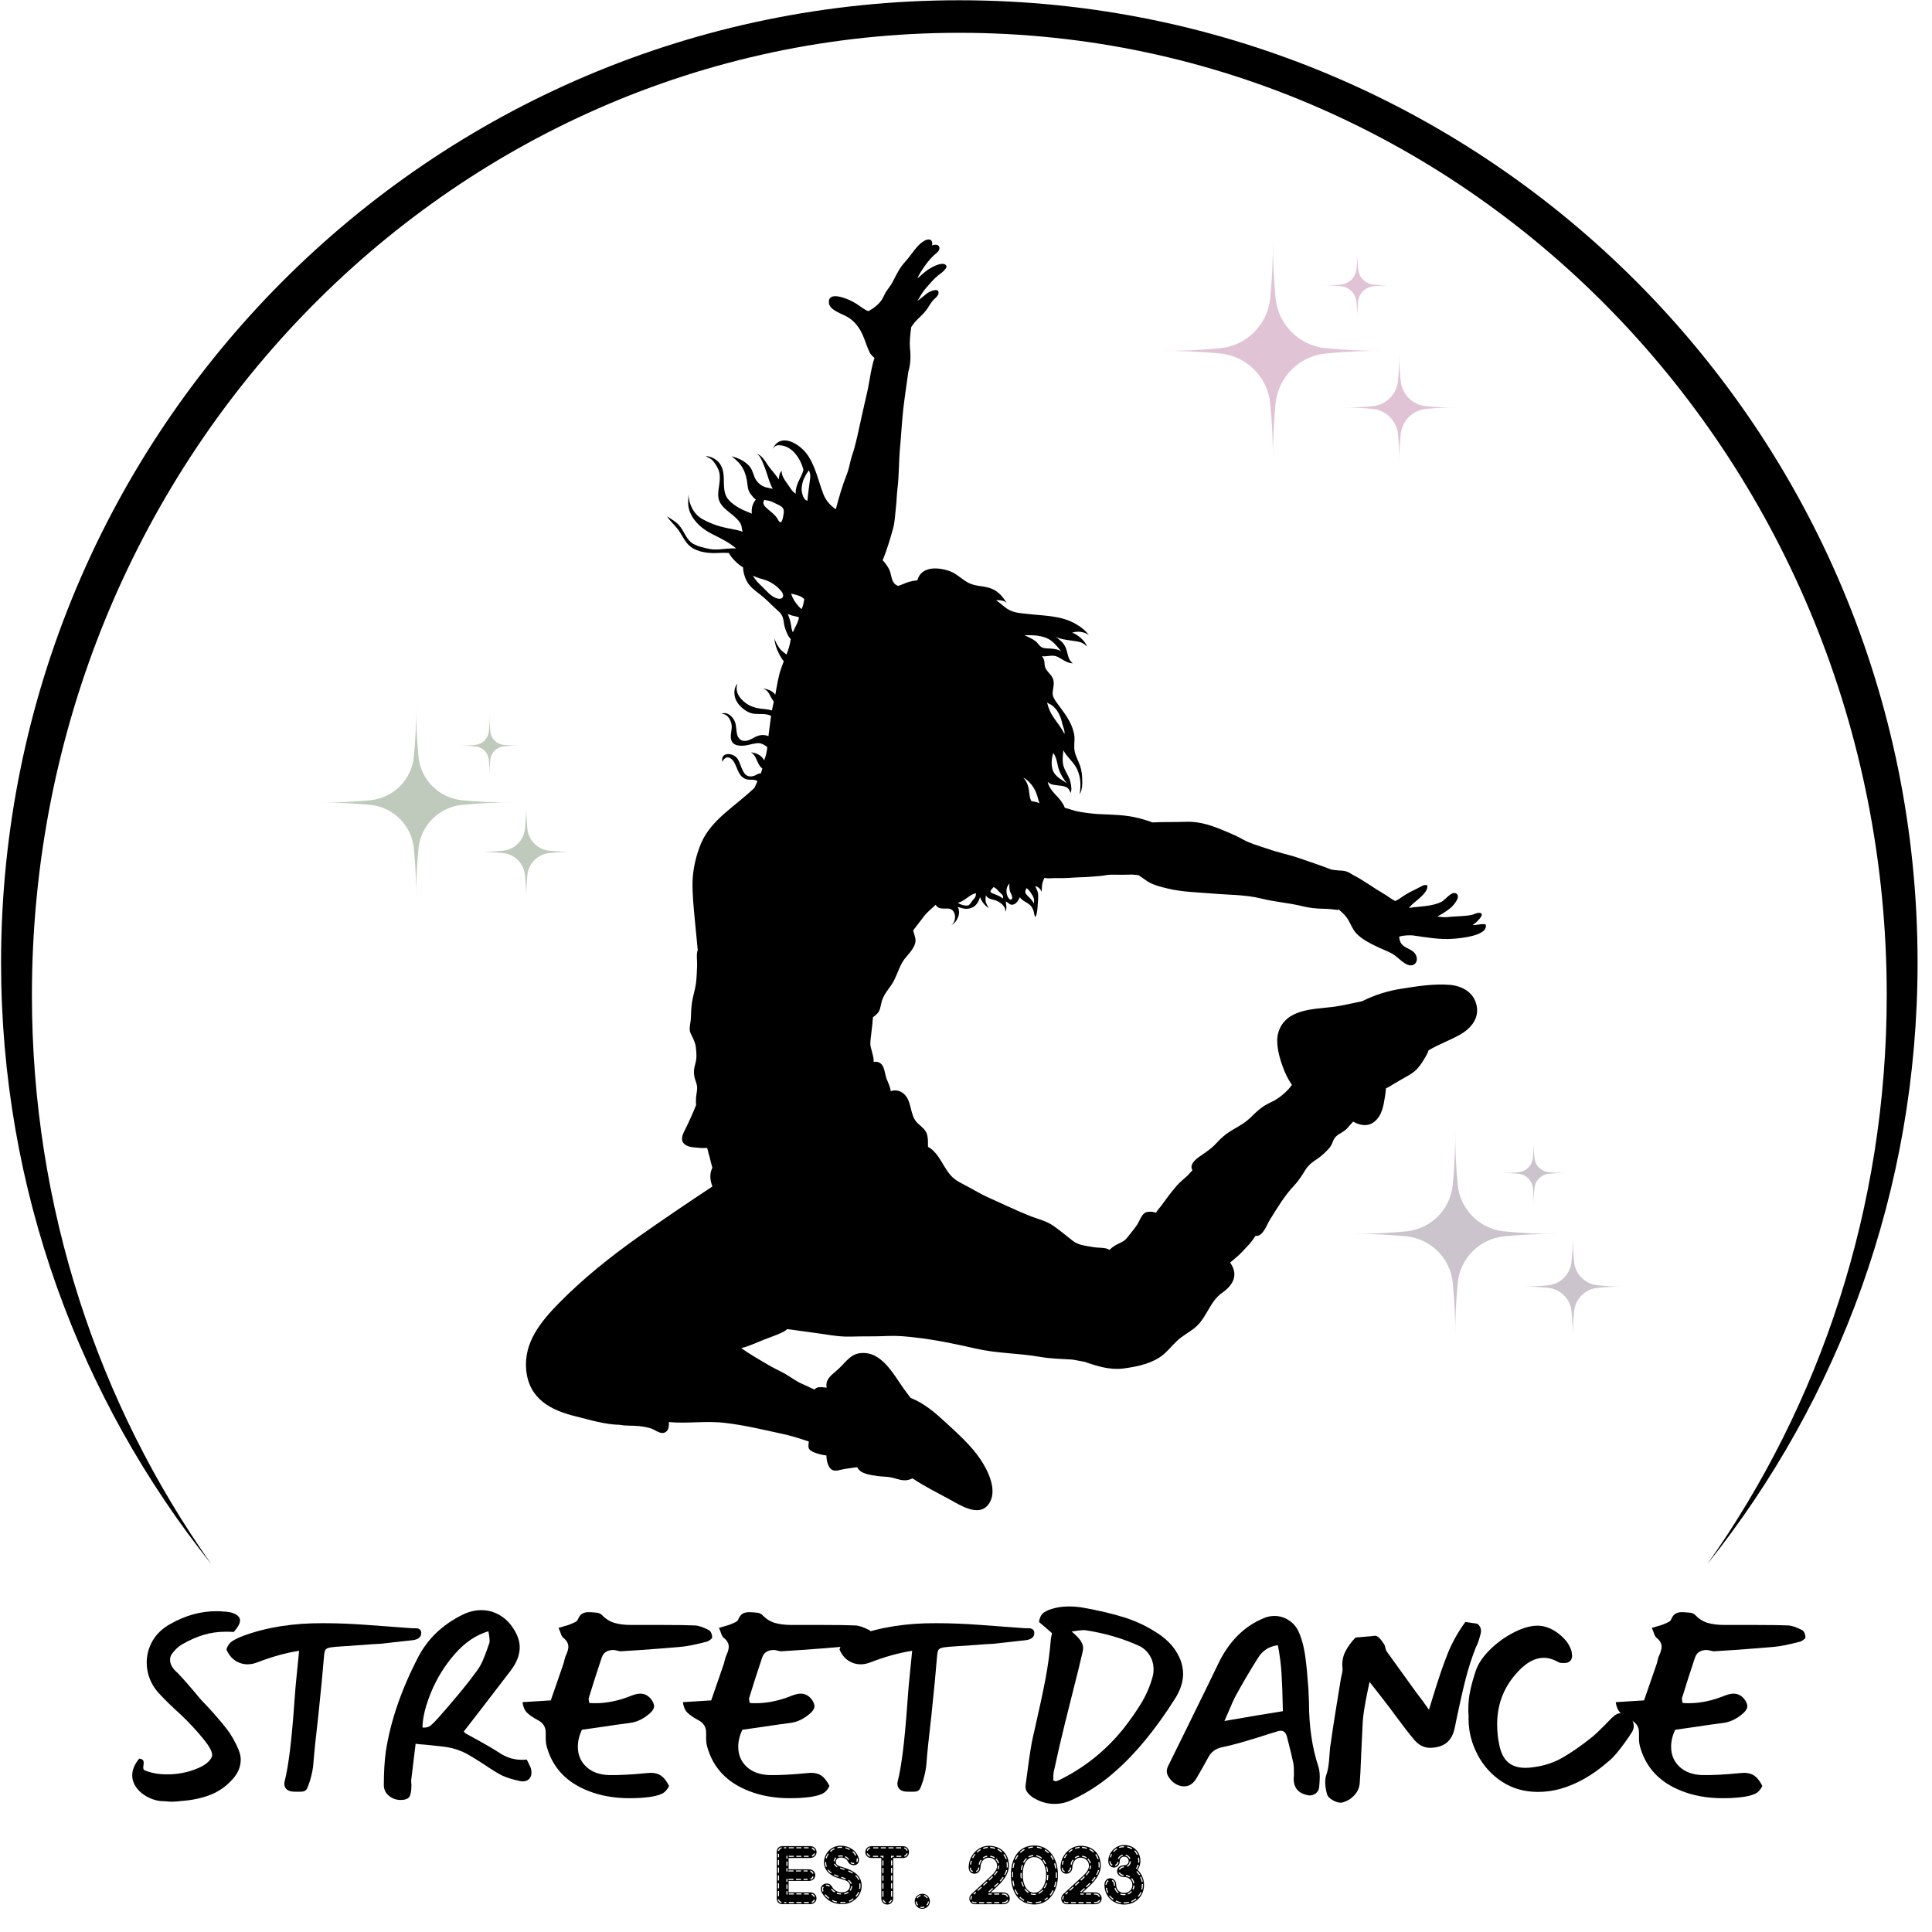 <svg xmlns="http://www.w3.org/2000/svg" xmlns:xlink="http://www.w3.org/1999/xlink" width="500" zoomAndPan="magnify" viewBox="0 0 375 375" height="500" preserveAspectRatio="xMidYMid meet" version="1.0"><defs><g/><clipPath id="1464d85111"><path d="M 0.207 0 L 372.207 0 L 372.207 303.691 L 0.207 303.691 Z M 0.207 0 " clip-rule="nonzero"/></clipPath><clipPath id="4bb22bf5a5"><path d="M 102 46.312 L 289 46.312 L 289 294 L 102 294 Z M 102 46.312 " clip-rule="nonzero"/></clipPath><clipPath id="d2d2d6a36e"><path d="M 225.324 46.312 L 269 46.312 L 269 89.812 L 225.324 89.812 Z M 225.324 46.312 " clip-rule="nonzero"/></clipPath><clipPath id="087be83227"><path d="M 260 68 L 282.324 68 L 282.324 89.812 L 260 89.812 Z M 260 68 " clip-rule="nonzero"/></clipPath><clipPath id="30790ac7fa"><path d="M 61.863 136.82 L 100 136.82 L 100 175 L 61.863 175 Z M 61.863 136.82 " clip-rule="nonzero"/></clipPath><clipPath id="9be24878e1"><path d="M 92 155 L 111.363 155 L 111.363 175 L 92 175 Z M 92 155 " clip-rule="nonzero"/></clipPath><clipPath id="25bb5b036d"><path d="M 262.242 219.23 L 303 219.23 L 303 259.73 L 262.242 259.73 Z M 262.242 219.23 " clip-rule="nonzero"/></clipPath><clipPath id="7f8c3f7c57"><path d="M 295 239 L 315.492 239 L 315.492 259.73 L 295 259.73 Z M 295 239 " clip-rule="nonzero"/></clipPath></defs><g clip-path="url(#1464d85111)"><path fill="#000000" d="M 6.195 193.152 C 6.195 89.996 86.789 6.367 186.203 6.367 C 285.621 6.367 366.215 89.996 366.215 193.152 C 366.215 234.48 353.281 272.672 331.383 303.609 C 356.922 271.625 372.199 231.023 372.199 186.836 C 372.199 83.676 288.93 0.051 186.203 0.051 C 83.484 0.051 0.207 83.676 0.207 186.836 C 0.207 231.023 15.488 271.625 41.027 303.609 C 19.129 272.672 6.195 234.48 6.195 193.152 Z M 6.195 193.152 " fill-opacity="1" fill-rule="evenodd"/></g><g clip-path="url(#4bb22bf5a5)"><path fill="#000000" d="M 274.246 181.566 C 276.801 181.934 279.477 182.418 282.074 182.215 C 283.289 182.133 289.008 181.648 288.359 179.422 C 287.75 179.301 287.223 179.422 286.613 179.504 C 286.371 179.543 286.086 179.586 285.844 179.543 C 286.41 179.18 286.98 178.613 287.344 178.129 C 288.113 177.074 287.059 177.035 286.289 177.359 C 285.48 177.723 284.668 177.723 283.816 177.805 C 282.844 177.887 281.91 177.887 280.938 178.008 C 280.289 178.086 279.641 177.965 278.992 177.887 C 279.844 177.441 280.695 176.914 281.465 176.305 C 281.992 175.902 283.777 173.961 282.559 173.391 C 281.707 172.988 280.531 174.648 279.844 175.012 C 277.938 175.984 275.543 175.902 273.477 176.227 C 273.961 175.578 274.652 175.094 275.258 174.566 C 275.906 174 277.328 172.785 277.004 171.812 C 276.434 171.652 275.949 172.016 275.461 172.258 C 274.57 172.746 273.637 173.109 272.785 173.676 C 272.379 173.918 271.973 174.203 271.57 174.484 C 271.406 174.605 271.082 174.727 270.797 174.891 C 269.945 174.445 269.176 173.797 268.363 173.352 C 266.5 172.258 264.797 170.965 262.852 169.953 C 262.363 169.711 261.918 169.344 261.43 169.184 C 260.902 168.98 260.254 168.98 259.688 168.941 C 259.242 168.898 258.793 168.859 258.391 168.777 C 256.562 168.051 254.699 167.441 252.832 166.797 C 250.277 165.863 248.492 165.621 245.859 164.691 C 244.52 164.246 242.453 163.641 241.273 162.949 C 240.141 162.305 239.004 161.816 237.828 161.332 C 235.355 160.281 232.879 159.391 230.164 159.512 C 227.973 159.594 225.824 159.512 223.676 159.633 C 223.434 159.551 223.23 159.43 223.027 159.391 C 222.336 159.148 221.688 158.984 220.957 158.781 C 218.402 158.137 215.848 158.137 213.254 158.012 C 211.953 157.934 210.617 157.77 209.32 157.527 C 208.387 157.367 207.574 157 206.684 156.801 C 206.359 155.91 205.629 155.02 205.102 154.492 C 204.492 153.844 203.52 152.793 203.359 151.742 C 203.438 151.82 203.559 151.941 203.641 151.984 C 204.129 152.348 204.656 152.348 205.223 152.43 C 206.441 152.59 207.414 152.551 207.777 153.926 C 208.062 153.441 207.941 152.551 207.82 152.023 C 207.617 150.809 206.805 149.879 206.441 148.746 C 206.156 147.773 206.277 146.68 206.398 145.629 C 206.441 145.711 206.48 145.793 206.562 145.914 C 207.332 147.207 208.59 148.098 209.156 149.516 C 209.805 151.051 209.805 152.508 209.562 154.168 C 210.129 153.199 210.09 152.105 210.051 151.012 C 210.008 149.84 209.805 148.867 209.32 147.816 C 208.914 146.926 208.508 145.992 208.508 144.98 C 208.508 144.051 208.672 143.16 208.426 142.23 C 207.941 140.043 206.562 138.387 205.305 136.645 C 204.777 135.918 204.211 135.227 204.332 134.258 C 204.453 133.285 204.738 132.477 204.289 131.547 C 203.883 130.734 202.953 130.168 202.789 129.238 C 202.707 128.793 202.789 128.387 202.586 127.945 C 202.508 127.742 202.383 127.539 202.223 127.375 C 202.223 127.375 202.223 127.375 202.262 127.375 C 203.277 127.5 204.371 126.973 205.387 127.539 C 206.359 128.066 207.09 128.711 208.266 128.754 C 207.25 128.105 207.293 126.809 206.887 125.797 C 206.441 124.664 205.59 124.141 204.695 123.41 C 205.426 124.059 207.047 124.18 207.98 124.34 C 209.156 124.543 210.09 124.504 210.941 125.477 C 210.777 124.461 208.996 123.047 208.102 122.805 C 209.156 122.438 210.496 122.602 211.348 123.289 C 211.102 122.965 210.859 122.641 210.535 122.359 C 209.926 121.793 209.238 121.348 208.508 120.941 C 205.668 119.445 202.508 119.527 199.426 119.16 C 198.004 119 196.625 118.957 195.41 118.109 C 194.801 117.703 194.109 117.016 193.383 116.531 C 193.543 116.488 193.664 116.488 193.828 116.488 C 194.395 116.531 195.086 116.613 195.449 117.137 C 194.598 115.68 193.543 114.508 191.883 114.062 C 190.543 113.699 189.203 113.777 187.906 113.09 C 186.691 112.441 185.715 111.391 184.461 110.906 C 182.188 110.055 178.824 109.812 178.051 112.645 C 177.484 112.688 176.875 112.809 176.469 112.93 C 175.742 113.133 175.051 113.496 174.32 113.738 C 174.16 113.656 174.039 113.574 173.875 113.496 C 172.941 112.848 173.062 111.512 172.617 110.582 C 172.457 110.219 171.887 109.285 171.32 108.762 C 172.133 106.777 172.781 104.633 173.348 102.566 C 173.672 101.355 173.754 99.938 173.875 98.684 C 174.039 97.387 174.039 96.133 174.199 94.84 C 174.523 92.246 174.441 89.578 174.688 86.988 C 174.93 84.438 175.051 81.848 175.336 79.297 C 175.617 76.91 175.984 74.523 176.309 72.133 C 176.754 70.719 176.793 69.059 176.633 67.641 C 176.512 66.227 176.672 64.93 176.875 63.473 C 177.242 62.906 177.648 62.422 178.133 61.934 C 178.945 61.164 179.715 60.438 180.281 59.465 C 180.566 59.02 180.809 58.617 181.176 58.211 C 181.5 57.887 182.066 57.484 182.148 56.996 C 182.391 55.66 180.363 56.594 179.918 56.957 C 179.309 57.441 178.742 57.93 178.094 58.414 C 178.621 57.441 179.148 56.551 179.879 55.742 C 180.566 54.973 181.254 54.125 182.066 53.477 C 182.473 53.152 184.418 51.859 183.445 51.332 C 182.633 50.887 180.93 51.816 180.242 52.262 C 179.473 52.789 178.781 53.395 178.094 54.043 C 178.254 53.516 178.578 53.031 178.824 52.625 C 179.473 51.613 180.281 50.48 181.133 49.672 C 181.539 49.266 182.352 48.824 182.352 48.176 C 182.352 47.406 181.457 47.406 180.891 47.648 C 181.094 46.961 180.809 46.312 179.957 46.516 C 179.309 46.676 178.66 47.242 178.172 47.73 C 177.281 48.699 176.594 49.836 175.699 50.805 C 174.688 51.898 174.078 53.113 173.43 54.406 C 173.062 55.137 172.66 55.703 172.172 56.352 C 171.727 56.918 171.562 57.562 171.156 58.172 C 170.59 59.062 169.535 59.871 168.562 60.398 C 168.199 60.277 167.875 60.074 167.547 59.871 C 166.738 59.305 165.969 58.738 165.074 58.332 C 164.141 57.887 160.613 56.43 160.898 58.859 C 161.059 60.195 163.453 60.922 164.426 61.488 C 165.805 62.258 166.777 63.512 167.426 64.969 C 167.914 66.062 168.238 67.238 168.766 68.328 C 169.008 68.816 169.332 69.141 169.738 69.461 C 168.969 71.809 168.766 74.398 168.156 76.828 C 167.547 79.457 166.98 82.051 166.414 84.641 C 166.129 85.852 165.844 87.066 165.441 88.242 C 164.992 89.496 164.871 90.789 164.387 92.004 C 163.492 94.27 162.844 96.496 162.234 98.844 C 161.184 98.117 160.371 97.266 159.844 95.973 C 158.789 93.301 158.223 90.062 156.355 87.797 C 154.773 85.934 151.449 84.031 149.988 87.109 C 150.312 86.621 150.719 86.379 151.285 86.422 C 153.719 86.5 155.344 88.93 155.949 91.156 C 155.828 91.762 155.543 92.328 155.262 92.895 C 154.816 93.746 154.367 94.84 154.449 95.852 C 154.289 95.727 154.125 95.605 154.004 95.484 C 153.641 95.16 153.395 94.715 153.113 94.312 C 152.586 93.543 151.609 92.371 151.734 91.398 C 151.285 91.762 151.207 92.492 151.164 93.059 C 150.555 92.125 149.785 91.316 149.137 90.426 C 148.652 89.738 147.801 88.16 146.867 88.16 C 147.473 88.281 147.84 89.332 148.082 89.859 C 148.406 90.59 148.609 91.195 148.852 91.926 C 149.137 92.816 149.461 93.949 149.988 94.879 C 149.664 94.797 149.301 94.715 148.895 94.637 C 148 94.473 147.312 93.949 146.785 93.219 C 146.258 92.449 146.176 91.398 145.57 90.629 C 144.758 89.578 143.34 88.891 142 88.566 C 142.488 88.93 142.891 89.293 143.34 89.738 C 144.391 90.871 144.84 92.207 145.043 93.746 C 145.121 94.516 145.203 95.242 145.691 95.891 C 145.934 96.215 146.297 96.66 146.703 96.984 C 146.055 97.711 145.812 98.723 145.934 99.695 C 145.367 99.453 144.797 99.25 144.191 98.965 C 143.215 98.52 142.16 97.832 141.434 97.023 C 140.621 96.133 140.539 94.961 140.5 93.785 C 140.5 92.57 140.5 91.316 139.891 90.266 C 139.324 89.254 138.105 88.566 136.973 88.523 C 137.457 88.848 137.984 88.969 138.391 89.457 C 138.797 89.941 139.203 90.59 139.445 91.156 C 139.93 92.289 139.648 93.746 139.484 94.918 C 139.324 96.215 139.324 97.105 140.176 98.156 C 140.984 99.129 142.121 99.777 143.012 100.707 C 143.461 101.152 143.824 101.598 143.945 102.246 C 144.027 102.609 144.027 102.934 144.148 103.215 C 143.418 102.934 142.688 102.812 141.879 102.648 C 139.852 102.285 138.148 101.758 136.32 100.746 C 134.66 99.816 133.688 97.875 133.645 95.973 C 133.566 97.184 133.441 98.238 133.93 99.41 C 134.781 101.477 136.523 102.812 138.391 103.742 C 140.012 104.551 141.512 105.281 142.891 106.453 C 142.363 106.414 141.797 106.453 141.309 106.492 C 141.27 106.492 141.23 106.492 141.188 106.492 C 140.055 106.574 139.039 106.777 137.863 106.574 C 136.727 106.371 135.512 106.09 134.496 105.523 C 133.363 104.875 132.875 103.379 132.105 102.324 C 131.375 101.312 130.441 100.867 129.469 100.219 C 130.117 101.234 131.008 101.961 131.699 102.891 C 132.266 103.703 132.672 104.59 133.281 105.359 C 134.051 106.293 134.781 106.656 135.918 107.02 C 136.973 107.305 138.027 107.383 139.078 107.344 C 139.809 107.305 140.703 107.262 141.473 107.344 C 142.039 108.395 143.176 109.488 144.23 110.137 C 144.23 111.23 144.758 112.688 145.367 113.453 C 146.219 114.508 147.312 115.156 148.285 116.004 C 149.219 116.812 150.031 117.703 150.961 118.512 C 151.367 118.836 151.691 119.242 151.895 119.727 C 152.137 120.336 152.098 120.902 152.262 121.508 C 152.422 122.156 152.867 123.41 153.477 124.059 C 153.355 125.07 153.031 126.082 152.664 127.055 C 152.18 126.648 151.609 126.285 151.285 125.797 C 150.922 125.312 150.555 124.625 150.312 123.938 C 150.395 124.625 150.516 125.312 150.801 126 C 151.082 126.648 151.57 127.742 152.137 128.348 C 151.934 128.832 151.773 129.32 151.609 129.766 C 151.043 131.383 150.801 133.164 150.477 134.863 C 149.988 134.055 148.895 133.73 148 133.609 C 148.73 133.852 149.098 134.215 149.422 134.906 C 149.625 135.352 149.906 135.754 150.191 136.199 C 150.07 136.766 149.949 137.332 149.828 137.898 C 149.461 137.777 149.016 137.695 148.609 137.656 C 147.191 137.535 145.895 137.332 144.719 136.441 C 143.5 135.512 142.609 134.297 143.137 132.68 C 142.566 133.324 142.445 134.297 142.609 135.105 C 142.891 136.684 144.637 138.223 146.137 138.508 C 147.191 138.707 148.652 138.387 149.664 138.953 C 149.504 140.207 149.34 141.422 149.18 142.676 C 149.18 142.758 149.18 142.836 149.137 142.879 C 149.055 142.836 148.977 142.797 148.895 142.797 C 148.406 142.633 147.879 142.633 147.352 142.754 C 146.34 143 145.609 143.809 144.555 143.809 C 143.5 143.809 143.094 143 142.973 142.027 C 142.852 141.098 142.891 140.328 142.363 139.559 C 141.879 138.832 140.945 138.062 140.012 138.586 C 141.066 138.465 141.715 139.477 141.961 140.449 C 142.203 141.422 141.715 142.391 141.879 143.363 C 142.082 144.617 143.176 144.781 144.23 144.738 C 145.164 144.699 146.016 144.336 146.949 144.254 C 147.637 144.172 148.367 144.535 148.934 145.023 C 148.895 145.387 148.852 145.711 148.773 146.074 C 148.691 146.602 148.488 147.086 148.324 147.57 C 147.801 146.602 146.785 146.113 145.73 146.035 C 146.949 146.641 146.906 148.461 147.961 149.148 C 147.961 149.23 147.922 149.273 147.922 149.352 C 147.84 149.594 147.758 149.879 147.676 150.121 C 147.555 150.121 147.434 150.121 147.312 150.16 C 146.949 150.242 146.582 150.566 146.176 150.648 C 144.066 151.133 144.027 148.543 143.137 147.25 C 142.324 146.074 139.77 145.871 140.215 147.895 C 140.457 147.207 141.109 146.762 141.758 147.168 C 142.973 147.938 142.973 149.879 144.066 150.809 C 144.676 151.297 145.164 151.375 145.895 151.336 C 146.379 151.336 146.703 151.418 147.027 151.617 C 146.824 152.062 146.621 152.508 146.422 152.953 C 144.555 154.695 142.527 156.234 140.621 157.891 C 138.754 159.551 137.094 161.332 136.078 163.68 C 135.105 166.027 134.496 168.617 134.418 171.168 C 134.375 173.758 134.66 176.348 134.902 178.938 C 135.066 180.758 135.27 182.578 135.43 184.402 C 135.105 185.211 135.348 186.547 135.309 187.355 C 135.27 188.488 135.227 189.621 135.105 190.754 C 134.945 192.008 134.539 193.184 134.336 194.438 C 134.172 195.531 134.133 196.582 134.094 197.676 C 134.051 198.727 133.605 199.738 134.094 200.672 C 134.539 201.559 134.945 202.289 135.066 203.301 C 135.188 204.352 135.27 205.363 134.984 206.375 C 134.66 207.469 134.578 208.359 134.902 209.453 C 135.066 210.02 135.348 210.586 135.309 211.234 C 135.309 211.84 135.145 212.445 135.105 213.055 C 135.066 213.582 135.066 214.027 135.105 214.512 C 134.457 216.129 133.766 217.668 132.996 219.207 C 132.59 220.016 132.023 221.066 132.672 221.875 C 133.281 222.645 134.496 222.688 135.391 222.766 C 136.039 222.848 136.648 222.848 137.254 222.809 C 137.375 223.172 137.457 223.578 137.539 223.902 C 137.742 224.508 137.863 225.156 138.027 225.762 C 138.105 226.047 138.188 226.371 138.27 226.652 C 137.863 227.504 137.781 228.352 137.984 229.324 C 138.066 229.648 138.148 229.973 138.27 230.297 C 133.441 233.492 128.656 236.73 123.953 240.047 C 118.48 243.934 113.246 248.102 108.504 252.918 C 105.016 256.48 101.609 260.566 102.137 265.949 C 102.703 271.617 107 273.762 111.828 274.934 C 114.586 275.621 117.465 276.512 120.305 276.555 C 121.52 276.797 122.898 276.676 123.992 276.797 C 124.926 276.918 125.941 277.039 126.793 277.445 C 127.562 277.809 128.617 278.617 129.43 277.766 C 129.793 277.402 129.875 276.715 129.832 276.027 C 133.484 276.352 137.094 275.742 140.742 276.188 C 144.637 276.633 148.367 277.566 152.137 278.375 C 153.801 278.738 155.383 279.266 157.004 279.793 C 156.922 280.195 156.883 280.805 156.965 281.047 C 157.086 281.492 157.695 281.773 158.098 281.938 C 158.707 282.18 159.602 282.422 160.41 282.504 C 160.41 283.594 160.777 285.094 161.707 285.375 C 162.359 285.578 163.047 285.297 163.695 285.172 C 164.387 285.051 165.074 284.973 165.805 284.852 C 166.008 284.809 166.211 284.809 166.414 284.809 C 166.98 286.145 169.172 286.309 170.387 286.508 C 171.238 286.629 172.09 286.59 172.902 286.754 C 173.754 286.914 174.562 287.277 175.418 287.32 C 175.902 287.359 176.551 287.238 177.121 286.953 C 179.43 288.492 181.863 289.707 184.336 291.043 C 186.324 292.137 190.016 294.562 191.879 291.973 C 193.746 289.422 191.801 285.496 190.34 283.312 C 188.473 280.52 185.961 278.336 183.527 276.066 C 181.418 274.125 179.391 272.387 176.754 271.332 C 176.309 270.766 175.863 270.16 175.418 269.551 C 173.348 266.637 170.996 262.023 166.777 262.672 C 164.914 262.957 163.898 264.734 162.52 265.91 C 161.223 267.043 160.168 267.77 160.453 269.348 C 159.926 269.309 159.355 269.188 158.871 269.27 C 158.504 269.309 158.262 269.512 158.102 269.715 C 157.289 269.391 156.52 268.945 155.707 268.621 C 154.531 268.094 153.516 267.324 152.422 266.68 C 151.328 266.07 150.23 265.586 149.137 264.938 C 147.352 263.887 145.57 262.875 143.867 261.66 C 144.312 261.539 144.758 261.457 145.121 261.297 C 145.852 261.012 146.543 260.77 147.273 260.445 C 148.812 259.758 150.434 259.312 151.977 258.543 C 152.301 258.383 152.586 258.18 152.828 257.977 C 154.492 258.18 156.152 258.461 157.816 258.664 C 160.168 258.949 162.684 259.516 165.074 259.434 C 167.508 259.352 169.902 259.434 172.293 259.312 C 174.039 259.23 175.863 259.395 177.566 259.598 C 181.582 260.043 185.391 260.852 189.324 261.742 C 193.461 262.711 197.68 262.633 201.816 263.359 C 203.887 263.723 205.992 263.766 208.062 263.887 C 208.508 263.926 209.523 264.168 210.535 264.332 C 212.969 265.18 215.441 265.949 218.039 265.625 C 220.836 265.262 224.16 264.574 226.27 262.512 C 227.242 261.578 228.055 260.527 229.148 259.676 C 230.203 258.867 231.379 258.262 232.352 257.328 C 234.34 255.387 234.91 252.555 237.219 250.934 C 239.57 249.277 240.344 247.293 238.762 245.066 C 239.449 244.461 240.262 243.852 240.871 243.207 C 241.641 242.395 242.98 241.102 243.668 239.887 C 245.129 240.09 245.816 237.824 246.547 236.648 C 247.965 234.383 249.387 231.996 251.211 230.094 C 252.062 229.203 252.711 228.148 253.359 227.098 C 253.969 226.125 254.781 225.52 255.711 224.914 C 256.605 224.305 257.414 223.535 258.105 222.727 C 258.672 222.039 258.715 221.109 259.363 220.543 C 260.094 219.895 260.984 219.652 261.594 218.883 C 261.836 218.559 262.242 218.152 262.648 217.707 C 263.945 218.438 265.484 218.762 266.785 217.707 C 268.285 216.496 268.566 214.469 268.852 212.648 C 268.934 212.164 268.973 211.719 269.016 211.234 C 269.543 211.031 270.027 210.707 270.473 210.422 C 271.203 209.977 271.934 209.574 272.703 209.129 C 273.637 208.602 274.406 208.199 275.137 207.387 C 275.828 206.621 276.312 205.77 276.84 204.879 C 277.004 204.594 277.164 204.23 277.285 203.867 C 279.234 202.695 281.383 201.965 283.371 200.832 C 285.48 199.656 287.223 197.633 286.574 195.004 C 285.965 192.535 283.734 191.363 281.422 191.16 C 278.383 190.918 275.18 191.402 272.176 191.887 C 269.418 192.293 266.863 193.102 264.352 194.355 C 262.402 194.723 260.336 195.246 258.633 195.449 C 254.859 195.895 249.59 195.855 248.168 200.266 C 247.52 202.25 248.211 204.879 248.898 206.82 C 249.426 208.32 249.953 209.371 250.766 210.586 C 250.523 210.867 250.277 211.191 250.117 211.395 C 249.305 212.246 248.414 213.012 247.398 213.582 C 246.547 214.027 245.695 214.391 244.926 214.957 C 244.074 215.562 243.344 216.332 242.574 217.062 C 240.992 218.559 238.965 219.207 237.34 220.664 C 236.57 221.309 235.961 222.121 235.191 222.766 C 234.461 223.375 233.691 223.902 232.922 224.426 C 231.906 225.113 230.812 226.125 231.461 227.137 C 231.098 227.504 230.73 227.949 230.449 228.23 C 229.719 228.879 228.988 229.484 228.379 230.172 C 227.285 231.43 226.352 232.723 225.379 234.059 C 225.094 234.422 224.648 234.91 224.363 235.395 C 223.676 235.109 222.578 235.109 222.133 235.477 C 221.445 236 221.121 237.176 220.594 237.902 C 220.023 238.711 219.375 239.48 218.77 240.25 C 218.078 241.102 217.43 241.18 216.496 241.707 C 216.215 241.871 215.766 242.191 215.363 242.598 C 215.078 242.438 214.793 242.316 214.43 242.273 C 213.699 242.152 212.969 242.191 212.238 242.07 C 210.738 241.789 209.359 241.75 208.145 240.777 C 206.926 239.805 205.789 238.875 204.535 237.984 C 203.113 236.973 201.656 236.688 200.074 236.082 C 197.234 234.949 194.477 233.613 191.68 232.359 C 190.34 231.75 189.164 231.023 187.867 230.336 C 186.691 229.688 185.473 229.203 184.539 228.148 C 183.609 227.098 182.961 225.723 182.148 224.547 C 181.703 223.898 180.973 223.012 180.121 222.605 C 180.121 221.836 180.16 221.066 179.957 220.258 C 179.676 219.207 178.824 218.719 178.094 217.992 C 177.281 217.184 177.078 216.25 176.793 215.16 C 176.512 213.984 176.188 212.77 175.133 212.082 C 174.484 211.637 173.633 211.516 172.902 211.801 C 172.859 211.598 172.82 211.395 172.781 211.234 C 172.617 210.586 172.332 210.02 172.09 209.41 C 171.848 208.723 171.766 207.996 171.523 207.309 C 171.199 206.336 170.387 205.93 169.578 206.133 C 169.578 205.852 169.578 205.566 169.535 205.363 C 169.414 204.637 169.172 203.949 169.008 203.219 C 168.848 202.531 168.969 201.883 169.051 201.156 C 169.129 200.348 169.25 199.535 169.332 198.727 C 169.375 198.363 169.375 197.879 169.453 197.434 C 169.738 197.23 169.98 197.027 170.227 196.785 C 170.832 196.219 170.875 195.449 171.078 194.641 C 171.402 193.223 172.211 192.332 173.023 191.16 C 173.914 189.863 174.32 188.246 175.09 186.871 C 175.742 185.695 176.875 184.844 177.445 183.59 C 177.77 182.902 177.77 182.297 177.523 181.566 C 177.445 181.324 177.363 180.961 177.242 180.598 C 177.93 179.664 178.66 178.773 179.352 177.844 C 180 176.996 180.852 176.348 181.621 175.617 C 181.781 175.902 181.984 176.145 182.434 176.266 C 183.082 176.469 183.812 176.227 184.418 176.426 C 185.676 176.832 185.637 178.938 184.621 179.586 C 185.797 179.02 186.609 177.156 185.879 176.023 C 186.852 176.348 187.621 176.59 188.637 176.184 C 189.488 175.859 189.977 174.973 190.219 174.121 C 190.301 174.363 190.422 174.605 190.543 174.809 C 190.867 175.414 191.312 175.82 191.883 176.266 C 191.758 175.902 191.477 175.539 191.355 175.133 C 191.23 174.688 191.312 174.242 191.355 173.797 C 191.84 174.605 192.734 174.527 193.461 174.848 C 194.273 175.215 195.207 175.941 195.164 176.953 C 195.488 176.305 195.289 175.66 195.207 174.973 C 195.816 175.215 196.016 175.82 196.789 175.539 C 197.395 175.293 197.68 174.688 197.965 174.16 C 198.41 174.848 199.262 175.094 199.871 175.617 C 200.234 175.941 200.438 176.305 200.602 176.793 C 200.723 177.117 200.762 177.805 200.965 178.008 C 201.453 177.156 201.371 175.66 201.492 174.688 C 201.531 174.203 201.531 173.758 201.453 173.27 C 201.371 172.785 201.047 172.422 200.965 171.977 C 201.492 172.137 202.02 172.543 202.18 173.148 C 202.223 172.625 202.223 172.098 202.305 171.57 C 202.383 171.168 202.547 170.801 202.707 170.398 C 203.074 170.438 203.48 170.52 203.723 170.477 C 204.371 170.438 205.02 170.438 205.668 170.438 C 206.969 170.477 208.305 170.316 209.645 170.277 C 210.941 170.277 212.156 170.113 213.457 170.035 C 214.105 169.992 214.711 169.832 215.32 169.789 C 216.012 169.75 216.699 169.789 217.391 169.789 C 218.117 169.789 218.848 169.789 219.621 169.75 C 219.945 169.75 220.512 169.832 221 169.871 C 221.605 170.277 222.254 170.762 222.742 171.086 C 223.918 171.812 225.297 172.137 226.637 172.461 C 229.473 173.148 232.434 173.191 235.312 173.434 C 238.52 173.715 241.68 173.637 244.805 174.402 C 247.562 175.094 250.074 175.215 252.832 175.902 C 254.09 176.227 255.711 176.387 256.887 176.387 C 257.738 176.387 258.793 176.508 259.727 176.629 C 259.77 176.551 259.688 176.508 259.809 176.508 C 259.891 176.551 259.93 176.629 260.012 176.672 C 260.699 177.277 261.348 177.883 261.797 178.734 C 262.281 179.586 262.605 180.477 263.254 181.164 C 264.43 182.418 266.258 183.266 267.797 183.996 C 268.566 184.359 269.379 184.645 270.109 185.047 C 270.879 185.453 271.488 186.102 272.176 186.625 C 272.785 187.113 273.719 187.68 274.488 187.191 C 275.219 186.707 275.098 185.695 274.652 185.09 C 274.082 184.32 273.152 184.156 272.422 183.59 C 271.812 183.145 271.648 182.5 271.57 181.809 C 272.543 181.488 273.801 181.527 274.246 181.566 Z M 150.637 116.086 C 149.543 115.68 148.73 114.629 147.922 113.859 C 147.23 113.211 146.582 112.562 146.137 111.715 C 146.906 112.16 147.801 112.32 148.73 112.645 C 149.785 113.051 150.84 113.777 151.57 114.668 C 152.461 115.68 151.934 116.57 150.637 116.086 Z M 152.059 99.977 C 152.016 100.219 151.855 101.312 151.531 101.355 C 151.207 101.434 150.922 100.664 150.758 100.465 C 150.23 99.734 149.34 99.129 148.691 98.52 C 148.082 97.953 148.043 97.469 148.367 97.023 C 148.652 97.105 148.895 97.145 149.18 97.184 C 149.785 97.309 150.23 97.59 150.758 97.832 C 151.895 98.359 152.34 98.641 152.059 99.977 Z M 154.652 121.145 C 154.41 121.672 154.125 122.195 153.883 122.723 C 153.719 122.316 153.598 121.914 153.559 121.426 C 153.438 120.578 153.191 119.891 152.91 119.16 C 153.191 119.281 153.477 119.402 153.762 119.484 C 154.207 119.605 154.691 119.648 155.098 119.848 C 154.977 120.336 154.816 120.82 154.652 121.145 Z M 155.586 118.23 C 154.734 117.543 153.883 116.328 153.559 115.234 C 154.449 115.398 155.543 115.68 156.113 116.289 C 155.992 116.977 155.867 117.703 155.586 118.23 Z M 157.125 93.746 C 157.004 94.879 156.801 96.051 156.723 97.184 C 156.234 97.184 155.828 96.336 155.746 95.93 C 155.586 95.363 155.543 94.84 155.668 94.23 C 155.746 93.703 155.91 93.098 156.195 92.613 C 156.355 92.246 156.723 91.641 157.004 91.277 C 157.086 91.52 157.207 91.762 157.246 92.004 C 157.328 92.57 157.207 93.18 157.125 93.746 Z M 188.879 174.648 C 188.598 174.93 188.395 175.414 188.07 175.66 C 187.703 175.941 186.445 175.66 185.918 175.215 C 186.082 175.172 186.242 175.133 186.367 175.094 C 186.691 174.93 187.016 174.77 187.297 174.566 C 187.867 174.16 188.797 173.434 189.449 173.391 C 189.406 174 189.324 174.203 188.879 174.648 Z M 194.598 174.402 C 194.109 173.879 193.383 173.715 192.734 173.434 C 192.207 173.191 192.082 173.07 192.488 172.582 C 192.609 172.461 192.734 172.301 192.855 172.18 C 192.934 172.219 193.059 172.258 193.137 172.34 C 193.461 172.543 193.586 172.703 193.828 172.988 C 194.191 173.391 195.004 173.836 194.598 174.402 Z M 196.465 174.324 C 196.301 174.973 195.734 174.402 195.57 174 C 195.207 173.109 195.289 172.137 195.938 171.492 C 195.895 171.977 195.895 172.461 196.016 172.945 C 196.141 173.312 196.543 173.961 196.465 174.324 Z M 200.68 175.375 C 200.355 174.688 199.871 174.324 199.344 173.758 C 198.773 173.148 199.059 172.824 199.262 172.379 C 199.668 172.664 200.031 173.191 200.195 173.473 C 200.641 174.082 200.801 174.648 200.68 175.375 Z M 201.047 155.668 C 200.883 155.625 200.52 155.543 200.152 155.465 C 200.113 155.344 200.031 155.223 200.031 155.141 C 199.828 154.574 199.789 153.926 199.707 153.359 C 199.586 152.43 199.223 151.578 198.613 150.93 C 199.504 151.336 200.52 152.551 200.926 153.441 C 201.207 154.008 201.41 154.695 201.574 155.344 C 201.613 155.504 201.695 155.707 201.777 155.91 C 201.531 155.789 201.289 155.707 201.047 155.668 Z M 201.004 124.461 C 200.398 123.977 199.586 123.652 198.855 123.289 C 199.141 123.289 199.383 123.289 199.586 123.289 C 200.926 123.289 202.426 123.41 203.641 124.098 C 204.535 124.625 205.344 125.637 205.992 126.445 C 205.426 126.043 204.898 126 204.25 125.918 C 203.684 125.84 203.074 125.918 202.508 125.758 C 201.816 125.598 201.574 124.906 201.004 124.461 Z M 207.09 152.023 C 206.113 151.375 204.938 150.809 204.41 149.676 C 204.008 148.703 204.047 147.25 204.453 146.156 C 204.98 146.844 205.223 148.098 205.305 148.543 C 205.547 149.797 206.316 151.133 207.09 152.023 Z M 203.965 136.766 C 204.574 137.129 205.141 137.777 205.465 138.426 C 205.832 139.074 206.035 139.762 206.195 140.488 C 206.359 141.137 206.723 141.824 206.602 142.473 C 206.113 141.422 205.344 140.449 204.656 139.477 C 203.926 138.465 203.52 137.535 203.234 136.363 C 203.48 136.523 203.723 136.645 203.965 136.766 Z M 203.965 136.766 " fill-opacity="1" fill-rule="nonzero"/></g><g clip-path="url(#d2d2d6a36e)"><path fill="#e1c3d6" d="M 247.602 57.988 C 247.668 58.598 247.785 59.195 247.953 59.781 C 248.121 60.371 248.336 60.941 248.598 61.492 C 248.863 62.043 249.172 62.57 249.527 63.066 C 249.879 63.566 250.273 64.031 250.703 64.465 C 251.137 64.898 251.602 65.289 252.102 65.645 C 252.602 65.996 253.125 66.305 253.676 66.57 C 254.23 66.836 254.797 67.051 255.387 67.219 C 255.973 67.387 256.57 67.504 257.18 67.57 C 261.051 67.953 264.93 68.133 268.816 68.098 C 264.93 68.066 261.051 68.246 257.18 68.629 C 256.57 68.695 255.973 68.812 255.387 68.98 C 254.797 69.148 254.23 69.363 253.676 69.629 C 253.125 69.895 252.602 70.203 252.102 70.555 C 251.602 70.91 251.137 71.301 250.703 71.734 C 250.273 72.168 249.879 72.633 249.527 73.133 C 249.172 73.629 248.863 74.156 248.598 74.707 C 248.336 75.258 248.121 75.828 247.953 76.418 C 247.785 77.004 247.668 77.602 247.602 78.211 C 247.215 82.078 247.039 85.957 247.07 89.848 C 247.102 85.957 246.926 82.078 246.539 78.211 C 246.473 77.602 246.355 77.004 246.188 76.414 C 246.02 75.828 245.805 75.258 245.539 74.707 C 245.277 74.156 244.969 73.629 244.613 73.133 C 244.262 72.633 243.867 72.168 243.434 71.734 C 243.004 71.301 242.535 70.91 242.039 70.555 C 241.539 70.203 241.016 69.895 240.461 69.629 C 239.91 69.363 239.34 69.148 238.754 68.98 C 238.164 68.812 237.566 68.695 236.961 68.629 C 233.09 68.246 229.211 68.066 225.324 68.098 C 229.211 68.133 233.09 67.953 236.961 67.57 C 237.566 67.504 238.164 67.387 238.754 67.219 C 239.34 67.051 239.91 66.832 240.461 66.57 C 241.016 66.305 241.539 65.996 242.039 65.645 C 242.535 65.289 243.004 64.898 243.434 64.465 C 243.867 64.031 244.262 63.566 244.613 63.066 C 244.965 62.57 245.277 62.043 245.539 61.492 C 245.805 60.941 246.02 60.371 246.188 59.781 C 246.355 59.195 246.473 58.598 246.539 57.988 C 246.926 54.121 247.102 50.242 247.07 46.352 C 247.039 50.242 247.215 54.121 247.602 57.988 Z M 247.602 57.988 " fill-opacity="1" fill-rule="nonzero"/></g><g clip-path="url(#087be83227)"><path fill="#e1c3d6" d="M 271.879 73.988 C 271.945 74.609 272.117 75.199 272.387 75.762 C 272.656 76.324 273.012 76.824 273.449 77.266 C 273.891 77.707 274.395 78.062 274.953 78.332 C 275.516 78.602 276.109 78.77 276.727 78.836 C 278.684 79.031 280.648 79.121 282.617 79.105 C 280.648 79.09 278.684 79.176 276.727 79.371 C 276.109 79.441 275.516 79.609 274.953 79.879 C 274.395 80.148 273.891 80.504 273.449 80.945 C 273.012 81.383 272.656 81.887 272.387 82.449 C 272.117 83.012 271.945 83.602 271.879 84.219 C 271.684 86.18 271.594 88.141 271.609 90.109 C 271.629 88.141 271.539 86.18 271.344 84.219 C 271.273 83.602 271.105 83.012 270.836 82.449 C 270.566 81.887 270.211 81.383 269.773 80.945 C 269.332 80.504 268.828 80.148 268.266 79.879 C 267.707 79.609 267.113 79.441 266.496 79.371 C 264.535 79.176 262.574 79.09 260.605 79.105 C 262.574 79.121 264.535 79.031 266.496 78.836 C 267.113 78.77 267.707 78.602 268.266 78.332 C 268.828 78.062 269.332 77.707 269.773 77.266 C 270.211 76.824 270.566 76.324 270.836 75.762 C 271.105 75.199 271.273 74.609 271.344 73.988 C 271.539 72.031 271.629 70.066 271.613 68.098 C 271.598 70.066 271.684 72.031 271.879 73.988 Z M 271.879 73.988 " fill-opacity="1" fill-rule="nonzero"/></g><path fill="#e1c3d6" d="M 263.605 52.27 C 263.648 52.648 263.75 53.012 263.914 53.355 C 264.082 53.695 264.297 54.004 264.566 54.273 C 264.836 54.543 265.141 54.758 265.484 54.922 C 265.828 55.086 266.188 55.191 266.566 55.23 C 267.762 55.352 268.961 55.406 270.164 55.395 C 268.961 55.387 267.762 55.441 266.566 55.559 C 266.188 55.602 265.828 55.703 265.484 55.867 C 265.141 56.031 264.836 56.25 264.566 56.52 C 264.297 56.789 264.082 57.094 263.914 57.438 C 263.75 57.781 263.648 58.141 263.605 58.52 C 263.488 59.715 263.434 60.914 263.445 62.113 C 263.453 60.914 263.398 59.715 263.281 58.52 C 263.238 58.141 263.137 57.781 262.969 57.438 C 262.805 57.094 262.59 56.789 262.32 56.52 C 262.051 56.25 261.746 56.031 261.402 55.867 C 261.059 55.703 260.699 55.602 260.32 55.559 C 259.125 55.441 257.926 55.387 256.723 55.395 C 257.926 55.406 259.125 55.352 260.32 55.23 C 260.699 55.191 261.059 55.086 261.402 54.922 C 261.746 54.758 262.051 54.539 262.32 54.273 C 262.59 54.004 262.805 53.695 262.969 53.352 C 263.133 53.012 263.238 52.648 263.277 52.27 C 263.398 51.074 263.453 49.875 263.445 48.676 C 263.434 49.875 263.488 51.074 263.605 52.27 Z M 263.605 52.27 " fill-opacity="1" fill-rule="nonzero"/><g fill="#000000" fill-opacity="1"><g transform="translate(23.226, 347.81)"><g><path d="M 22.141 -34.641 C 22.953 -34.316 23.359 -33.863 23.359 -33.281 C 23.359 -32.695 22.953 -31.953 22.141 -31.047 C 21.785 -31.078 21.266 -31.094 20.578 -31.094 C 19.086 -31.094 17.66 -30.891 16.297 -30.484 C 14.93 -30.078 13.52 -29.453 12.062 -28.609 C 11.383 -28.191 10.801 -27.656 10.312 -27 C 9.957 -26.613 9.781 -26.16 9.781 -25.641 C 9.781 -24.766 10.266 -23.922 11.234 -23.109 C 12.18 -22.141 13.723 -20.375 15.859 -17.812 L 16.984 -16.641 C 18.566 -14.922 19.82 -13.461 20.75 -12.266 C 21.676 -11.066 22.461 -9.688 23.109 -8.125 C 23.367 -7.445 23.5 -6.832 23.5 -6.281 C 23.5 -4.883 22.961 -3.602 21.891 -2.438 C 20.66 -1.07 19.234 -0.07 17.609 0.562 C 15.992 1.195 14.16 1.594 12.109 1.75 C 11.848 1.781 11.539 1.812 11.188 1.844 C 10.832 1.875 10.426 1.891 9.969 1.891 C 9.676 1.891 9.238 1.859 8.656 1.797 C 7.945 1.828 7.203 1.703 6.422 1.422 C 5.641 1.148 4.926 0.758 4.281 0.25 C 3.051 -0.789 2.438 -1.945 2.438 -3.219 C 2.438 -4.281 2.891 -5.363 3.797 -6.469 C 4.242 -6.406 4.508 -6.266 4.594 -6.047 C 4.676 -5.836 4.691 -5.602 4.641 -5.344 C 4.598 -5.094 4.578 -4.883 4.578 -4.719 C 4.578 -4.625 4.609 -4.477 4.672 -4.281 C 5.93 -3.695 7.441 -3.406 9.203 -3.406 C 11.141 -3.406 12.977 -3.738 14.719 -4.406 C 16.457 -5.07 17.52 -5.891 17.906 -6.859 C 18.133 -7.504 17.582 -8.645 16.25 -10.281 C 14.914 -11.926 13.426 -13.523 11.781 -15.078 C 10.219 -16.473 8.805 -17.852 7.547 -19.219 C 6.828 -20 6.266 -20.898 5.859 -21.922 C 5.453 -22.941 5.25 -24.004 5.25 -25.109 C 5.25 -26.598 5.629 -28.004 6.391 -29.328 C 7.16 -30.66 8.305 -31.75 9.828 -32.594 C 12.742 -34.25 15.727 -35.078 18.781 -35.078 C 19.195 -35.078 19.797 -35.047 20.578 -34.984 C 21.297 -34.922 21.816 -34.805 22.141 -34.641 Z M 22.141 -34.641 "/></g></g></g><g fill="#000000" fill-opacity="1"><g transform="translate(42.247, 347.81)"><g><path d="M 14.844 -16.781 C 14.938 -18.113 15.031 -19.336 15.125 -20.453 C 15.227 -21.578 15.328 -22.594 15.422 -23.5 L 15.812 -27.391 C 13.281 -27.004 10.586 -26.258 7.734 -25.156 C 7.055 -24.895 6.426 -24.766 5.844 -24.766 C 4.969 -24.766 4.16 -25.004 3.422 -25.484 C 2.691 -25.973 2.117 -26.691 1.703 -27.641 C 1.898 -28.348 2.266 -28.879 2.797 -29.234 C 3.328 -29.598 4.066 -29.957 5.016 -30.312 C 9.523 -31.969 14.68 -32.781 20.484 -32.75 C 23.242 -32.75 26.125 -32.633 29.125 -32.406 C 32.125 -32.176 33.883 -32.047 34.406 -32.016 L 37.812 -31.766 C 37.938 -31.766 38.148 -31.766 38.453 -31.766 C 38.766 -31.766 39.02 -31.691 39.219 -31.547 C 39.414 -31.398 39.516 -31.164 39.516 -30.844 C 39.516 -30.031 38.926 -29.562 37.75 -29.438 C 34.832 -29.113 32.758 -28.883 31.531 -28.75 C 30.258 -28.688 29.301 -28.625 28.656 -28.562 C 26.125 -28.395 24.227 -28.266 22.969 -28.172 C 22.188 -28.109 21.648 -28.02 21.359 -27.906 C 21.066 -27.789 20.879 -27.594 20.797 -27.312 C 20.711 -27.039 20.641 -26.469 20.578 -25.594 C 20.422 -23.551 20.082 -20.031 19.562 -15.031 C 19.039 -10.52 18.719 -7.406 18.594 -5.688 C 18.551 -4.75 18.336 -3.613 17.953 -2.281 C 17.691 -1.438 17.477 -0.875 17.312 -0.594 C 17.156 -0.32 16.922 -0.156 16.609 -0.094 C 16.305 -0.031 15.734 -0.016 14.891 -0.047 C 14.273 -0.047 13.797 -0.18 13.453 -0.453 C 13.109 -0.734 12.938 -1.117 12.938 -1.609 C 12.938 -1.703 12.973 -1.91 13.047 -2.234 C 13.754 -5.055 14.352 -9.906 14.844 -16.781 Z M 14.844 -16.781 "/></g></g></g><g fill="#000000" fill-opacity="1"><g transform="translate(72.36, 347.81)"><g><path d="M 30.656 -4.672 C 30.75 -4.348 30.797 -4.039 30.797 -3.75 C 30.797 -3.227 30.641 -2.812 30.328 -2.5 C 30.023 -2.195 29.613 -2.047 29.094 -2.047 C 28.895 -2.047 28.734 -2.062 28.609 -2.094 C 27.148 -2.414 26 -2.77 25.156 -3.156 C 24.508 -3.445 23.312 -4.18 21.562 -5.359 C 20.227 -6.234 19.125 -6.91 18.25 -7.391 C 17.113 -8.004 15.895 -8.426 14.594 -8.656 C 14.008 -8.758 12.633 -8.922 10.469 -9.141 C 9.488 -9.211 8.77 -9.281 8.312 -9.344 L 7.438 -2.141 L 7.5 -1.359 C 7.5 -0.191 7.359 0.582 7.078 0.969 C 6.805 1.363 6.25 1.562 5.406 1.562 C 4.531 1.562 3.766 1.285 3.109 0.734 C 2.461 0.18 2.141 -0.5 2.141 -1.312 C 2.141 -3.781 2.27 -5.969 2.531 -7.875 C 3.438 -13.75 5.531 -19.848 8.812 -26.172 C 10.656 -29.711 13.492 -32.438 17.328 -34.344 C 18.555 -34.969 19.801 -35.281 21.062 -35.281 C 22.363 -35.281 23.57 -34.945 24.688 -34.281 C 25.812 -33.613 26.742 -32.648 27.484 -31.391 C 28.172 -30.254 28.516 -29.148 28.516 -28.078 C 28.516 -26.586 27.93 -25.078 26.766 -23.547 C 25.367 -21.734 23.391 -19.156 20.828 -15.812 L 17.656 -11.719 C 17.688 -11.719 17.727 -11.676 17.781 -11.594 C 17.832 -11.52 17.891 -11.453 17.953 -11.391 L 19.031 -10.797 C 21.719 -9.336 23.691 -8.188 24.953 -7.344 C 26.191 -6.602 27.508 -6.234 28.906 -6.234 C 29.32 -6.234 29.645 -6.25 29.875 -6.281 C 29.969 -6.113 30.094 -5.867 30.25 -5.547 C 30.414 -5.223 30.551 -4.93 30.656 -4.672 Z M 12.656 -14.312 C 13.977 -15.801 15.312 -17.352 16.656 -18.969 C 18.008 -20.594 19.203 -22.117 20.234 -23.547 C 20.66 -24.129 21.02 -24.754 21.312 -25.422 C 21.602 -26.086 21.867 -26.758 22.109 -27.438 C 22.359 -28.125 22.531 -28.613 22.625 -28.906 C 22.656 -29 22.672 -29.16 22.672 -29.391 C 22.672 -29.648 22.641 -29.973 22.578 -30.359 C 22.516 -30.754 22.469 -31.031 22.438 -31.188 C 20.062 -30.477 17.898 -29.02 15.953 -26.812 C 14.016 -24.602 12.484 -22.148 11.359 -19.453 C 10.242 -16.766 9.672 -14.445 9.641 -12.5 C 10.285 -12.438 10.789 -12.551 11.156 -12.844 C 11.531 -13.133 12.031 -13.625 12.656 -14.312 Z M 12.656 -14.312 "/></g></g></g><g fill="#000000" fill-opacity="1"><g transform="translate(98.971, 347.81)"><g><path d="M 15.281 -18.094 C 15.281 -17.969 15.297 -17.832 15.328 -17.688 C 15.359 -17.539 15.391 -17.398 15.422 -17.266 C 15.68 -17.234 16.07 -17.219 16.594 -17.219 C 18.863 -17.219 21.195 -17.707 23.594 -18.688 C 24.281 -18.945 24.848 -19.078 25.297 -19.078 C 26.203 -19.078 26.953 -18.656 27.547 -17.812 C 27.836 -17.352 27.984 -16.961 27.984 -16.641 C 27.984 -16.254 27.77 -15.848 27.344 -15.422 C 26.051 -14.223 24.672 -13.539 23.203 -13.375 C 21.91 -13.219 19.969 -12.941 17.375 -12.547 L 13.969 -12.062 C 13.445 -10.926 13.188 -9.828 13.188 -8.766 C 13.188 -7.203 13.727 -5.91 14.812 -4.891 C 15.906 -3.867 17.391 -3.328 19.266 -3.266 C 21.18 -3.234 23.629 -3.363 26.609 -3.656 L 27.344 -3.703 C 28.156 -3.703 28.828 -3.516 29.359 -3.141 C 29.898 -2.766 30.41 -2.109 30.891 -1.172 C 30.535 -0.391 30.035 0.133 29.391 0.406 C 28.742 0.688 27.898 0.891 26.859 1.016 C 25.785 1.148 24.566 1.219 23.203 1.219 C 20.254 1.219 17.598 0.75 15.234 -0.188 C 11.047 -1.812 8.367 -4.617 7.203 -8.609 C 7.035 -9.16 6.953 -9.754 6.953 -10.391 C 6.953 -11.023 6.953 -11.406 6.953 -11.531 C 6.953 -12.633 6.422 -13.445 5.359 -13.969 C 4.473 -14.445 3.797 -14.914 3.328 -15.375 C 2.859 -15.832 2.562 -16.516 2.438 -17.422 L 7.938 -17.766 L 10.406 -24.906 C 10.477 -25.133 10.551 -25.422 10.625 -25.766 C 10.707 -26.109 10.801 -26.375 10.906 -26.562 C 11.195 -27.219 11.344 -27.754 11.344 -28.172 C 11.344 -28.816 11.031 -29.383 10.406 -29.875 C 10.188 -30.039 10.004 -30.344 9.859 -30.781 C 9.711 -31.219 9.57 -31.566 9.438 -31.828 L 10.516 -32.156 C 11.023 -32.289 11.395 -32.406 11.625 -32.5 C 11.758 -32.562 12.035 -32.68 12.453 -32.859 C 12.879 -33.047 13.125 -33.25 13.188 -33.469 C 13.414 -34.02 13.695 -34.395 14.031 -34.594 C 14.375 -34.789 14.789 -34.891 15.281 -34.891 C 15.602 -34.891 16.086 -34.859 16.734 -34.797 C 16.93 -34.797 17.133 -34.754 17.344 -34.672 C 17.551 -34.586 17.723 -34.477 17.859 -34.344 C 18.598 -33.57 19.422 -33.055 20.328 -32.797 C 21.242 -32.535 22.316 -32.406 23.547 -32.406 L 29.734 -32.406 C 32.484 -32.406 34.539 -32.375 35.906 -32.312 C 36.625 -32.281 37.535 -31.973 38.641 -31.391 C 38.828 -31.285 38.977 -31.094 39.094 -30.812 C 39.207 -30.539 39.266 -30.273 39.266 -30.016 C 39.266 -29.891 39.148 -29.738 38.922 -29.562 C 38.691 -29.383 38.484 -29.258 38.297 -29.188 C 36.086 -28.602 34.414 -28.266 33.281 -28.172 C 31.531 -28.004 28.906 -27.797 25.406 -27.547 C 24.594 -27.504 23.289 -27.422 21.5 -27.297 C 21.375 -27.297 21.148 -27.336 20.828 -27.422 C 20.504 -27.504 20.258 -27.547 20.094 -27.547 C 18.895 -27.547 18.133 -27.039 17.812 -26.031 C 16.938 -23.438 16.109 -20.859 15.328 -18.297 Z M 15.281 -18.094 "/></g></g></g><g fill="#000000" fill-opacity="1"><g transform="translate(130.106, 347.81)"><g><path d="M 15.281 -18.094 C 15.281 -17.969 15.297 -17.832 15.328 -17.688 C 15.359 -17.539 15.391 -17.398 15.422 -17.266 C 15.68 -17.234 16.07 -17.219 16.594 -17.219 C 18.863 -17.219 21.195 -17.707 23.594 -18.688 C 24.281 -18.945 24.848 -19.078 25.297 -19.078 C 26.203 -19.078 26.953 -18.656 27.547 -17.812 C 27.836 -17.352 27.984 -16.961 27.984 -16.641 C 27.984 -16.254 27.77 -15.848 27.344 -15.422 C 26.051 -14.223 24.672 -13.539 23.203 -13.375 C 21.91 -13.219 19.969 -12.941 17.375 -12.547 L 13.969 -12.062 C 13.445 -10.926 13.188 -9.828 13.188 -8.766 C 13.188 -7.203 13.727 -5.91 14.812 -4.891 C 15.906 -3.867 17.391 -3.328 19.266 -3.266 C 21.18 -3.234 23.629 -3.363 26.609 -3.656 L 27.344 -3.703 C 28.156 -3.703 28.828 -3.516 29.359 -3.141 C 29.898 -2.766 30.41 -2.109 30.891 -1.172 C 30.535 -0.391 30.035 0.133 29.391 0.406 C 28.742 0.688 27.898 0.891 26.859 1.016 C 25.785 1.148 24.566 1.219 23.203 1.219 C 20.254 1.219 17.598 0.75 15.234 -0.188 C 11.047 -1.812 8.367 -4.617 7.203 -8.609 C 7.035 -9.16 6.953 -9.754 6.953 -10.391 C 6.953 -11.023 6.953 -11.406 6.953 -11.531 C 6.953 -12.633 6.422 -13.445 5.359 -13.969 C 4.473 -14.445 3.797 -14.914 3.328 -15.375 C 2.859 -15.832 2.562 -16.516 2.438 -17.422 L 7.938 -17.766 L 10.406 -24.906 C 10.477 -25.133 10.551 -25.422 10.625 -25.766 C 10.707 -26.109 10.801 -26.375 10.906 -26.562 C 11.195 -27.219 11.344 -27.754 11.344 -28.172 C 11.344 -28.816 11.031 -29.383 10.406 -29.875 C 10.188 -30.039 10.004 -30.344 9.859 -30.781 C 9.711 -31.219 9.57 -31.566 9.438 -31.828 L 10.516 -32.156 C 11.023 -32.289 11.395 -32.406 11.625 -32.5 C 11.758 -32.562 12.035 -32.68 12.453 -32.859 C 12.879 -33.047 13.125 -33.25 13.188 -33.469 C 13.414 -34.02 13.695 -34.395 14.031 -34.594 C 14.375 -34.789 14.789 -34.891 15.281 -34.891 C 15.602 -34.891 16.086 -34.859 16.734 -34.797 C 16.93 -34.797 17.133 -34.754 17.344 -34.672 C 17.551 -34.586 17.723 -34.477 17.859 -34.344 C 18.598 -33.57 19.422 -33.055 20.328 -32.797 C 21.242 -32.535 22.316 -32.406 23.547 -32.406 L 29.734 -32.406 C 32.484 -32.406 34.539 -32.375 35.906 -32.312 C 36.625 -32.281 37.535 -31.973 38.641 -31.391 C 38.828 -31.285 38.977 -31.094 39.094 -30.812 C 39.207 -30.539 39.266 -30.273 39.266 -30.016 C 39.266 -29.891 39.148 -29.738 38.922 -29.562 C 38.691 -29.383 38.484 -29.258 38.297 -29.188 C 36.086 -28.602 34.414 -28.266 33.281 -28.172 C 31.531 -28.004 28.906 -27.797 25.406 -27.547 C 24.594 -27.504 23.289 -27.422 21.5 -27.297 C 21.375 -27.297 21.148 -27.336 20.828 -27.422 C 20.504 -27.504 20.258 -27.547 20.094 -27.547 C 18.895 -27.547 18.133 -27.039 17.812 -26.031 C 16.938 -23.438 16.109 -20.859 15.328 -18.297 Z M 15.281 -18.094 "/></g></g></g><g fill="#000000" fill-opacity="1"><g transform="translate(161.241, 347.81)"><g><path d="M 14.844 -16.781 C 14.938 -18.113 15.031 -19.336 15.125 -20.453 C 15.227 -21.578 15.328 -22.594 15.422 -23.5 L 15.812 -27.391 C 13.281 -27.004 10.586 -26.258 7.734 -25.156 C 7.055 -24.895 6.426 -24.766 5.844 -24.766 C 4.969 -24.766 4.16 -25.004 3.422 -25.484 C 2.691 -25.973 2.117 -26.691 1.703 -27.641 C 1.898 -28.348 2.266 -28.879 2.797 -29.234 C 3.328 -29.598 4.066 -29.957 5.016 -30.312 C 9.523 -31.969 14.68 -32.781 20.484 -32.75 C 23.242 -32.75 26.125 -32.633 29.125 -32.406 C 32.125 -32.176 33.883 -32.047 34.406 -32.016 L 37.812 -31.766 C 37.938 -31.766 38.148 -31.766 38.453 -31.766 C 38.766 -31.766 39.02 -31.691 39.219 -31.547 C 39.414 -31.398 39.516 -31.164 39.516 -30.844 C 39.516 -30.031 38.926 -29.562 37.75 -29.438 C 34.832 -29.113 32.758 -28.883 31.531 -28.75 C 30.258 -28.688 29.301 -28.625 28.656 -28.562 C 26.125 -28.395 24.227 -28.266 22.969 -28.172 C 22.188 -28.109 21.648 -28.02 21.359 -27.906 C 21.066 -27.789 20.879 -27.594 20.797 -27.312 C 20.711 -27.039 20.641 -26.469 20.578 -25.594 C 20.422 -23.551 20.082 -20.031 19.562 -15.031 C 19.039 -10.52 18.719 -7.406 18.594 -5.688 C 18.551 -4.75 18.336 -3.613 17.953 -2.281 C 17.691 -1.438 17.477 -0.875 17.312 -0.594 C 17.156 -0.32 16.922 -0.156 16.609 -0.094 C 16.305 -0.031 15.734 -0.016 14.891 -0.047 C 14.273 -0.047 13.797 -0.18 13.453 -0.453 C 13.109 -0.734 12.938 -1.117 12.938 -1.609 C 12.938 -1.703 12.973 -1.91 13.047 -2.234 C 13.754 -5.055 14.352 -9.906 14.844 -16.781 Z M 14.844 -16.781 "/></g></g></g><g fill="#000000" fill-opacity="1"><g transform="translate(191.354, 347.81)"><g/></g></g><g fill="#000000" fill-opacity="1"><g transform="translate(196.607, 347.81)"><g><path d="M 7.594 -30.797 C 7.625 -30.766 7.219 -31.125 6.375 -31.875 C 5.789 -32.383 5.352 -32.754 5.062 -32.984 C 5.188 -33.859 5.508 -34.473 6.031 -34.828 C 6.551 -35.191 7.234 -35.473 8.078 -35.672 C 8.953 -35.891 9.895 -36 10.906 -36 C 11.875 -36 12.859 -35.906 13.859 -35.719 C 16.754 -35.195 19.301 -34.594 21.5 -33.906 C 23.707 -33.227 25.77 -32.273 27.688 -31.047 C 29.02 -30.234 30.141 -29.273 31.047 -28.172 C 32.367 -26.453 33.031 -24.703 33.031 -22.922 C 33.031 -21.391 32.531 -19.816 31.531 -18.203 C 27.695 -12.129 23.754 -7.344 19.703 -3.844 C 17.242 -1.664 14.52 0.117 11.531 1.516 C 10.426 2.055 9.273 2.328 8.078 2.328 C 6.648 2.328 5.27 1.926 3.938 1.125 C 3.457 0.789 3.086 0.453 2.828 0.109 C 2.566 -0.223 2.438 -0.617 2.438 -1.078 L 2.484 -1.516 L 2.828 -4.031 C 3.211 -7.02 3.566 -9.242 3.891 -10.703 L 4.141 -11.781 C 5.109 -15.988 5.836 -19.383 6.328 -21.969 C 6.816 -24.551 7.172 -27.203 7.391 -29.922 Z M 14.016 -31.391 C 13.617 -31.422 13.098 -31.383 12.453 -31.281 L 11.391 -31.141 C 12.16 -30.492 12.723 -29.926 13.078 -29.438 C 13.441 -28.945 13.625 -28.426 13.625 -27.875 C 13.625 -27.75 13.594 -27.523 13.531 -27.203 C 13.102 -25.316 12.535 -22.992 11.828 -20.234 L 10.078 -13.234 C 9.297 -10.055 8.613 -7.102 8.031 -4.375 C 7.926 -4.02 7.863 -3.625 7.844 -3.188 C 7.832 -2.75 7.828 -2.43 7.828 -2.234 C 8.117 -2.109 8.281 -2.047 8.312 -2.047 L 8.953 -2.281 C 13.816 -4.656 17.969 -7.969 21.406 -12.219 C 22.801 -14 23.977 -15.68 24.938 -17.266 C 25.895 -18.859 26.613 -20.531 27.094 -22.281 C 27.227 -22.707 27.297 -23.211 27.297 -23.797 C 27.297 -24.797 27.039 -25.703 26.531 -26.516 C 26.031 -27.328 25.344 -27.941 24.469 -28.359 C 21.227 -29.828 17.742 -30.836 14.016 -31.391 Z M 14.016 -31.391 "/></g></g></g><g fill="#000000" fill-opacity="1"><g transform="translate(225.164, 347.81)"><g><path d="M 28.219 -26.078 C 28.414 -24.68 28.609 -22.656 28.797 -20 L 28.906 -17.469 C 28.906 -12.758 29.52 -8.555 30.75 -4.859 C 30.914 -4.348 31 -3.688 31 -2.875 C 31 -2.414 30.961 -1.797 30.891 -1.016 C 30.859 -0.504 30.664 -0.094 30.312 0.219 C 29.957 0.531 29.504 0.688 28.953 0.688 C 28.891 0.688 28.711 0.648 28.422 0.578 C 27.609 0.391 26.988 0.031 26.562 -0.5 C 26.145 -1.039 25.938 -1.703 25.938 -2.484 C 25.938 -2.742 25.953 -2.938 25.984 -3.062 C 25.984 -3.258 25.984 -3.535 25.984 -3.891 C 25.984 -4.473 25.953 -5.008 25.891 -5.5 C 25.629 -6.758 25.223 -8.445 24.672 -10.562 C 24.473 -11.438 24.066 -11.875 23.453 -11.875 C 23.223 -11.875 22.961 -11.82 22.672 -11.719 C 21.672 -11.426 20.785 -11.148 20.016 -10.891 C 19.254 -10.641 18.582 -10.43 18 -10.266 L 15.672 -9.578 C 14.336 -9.191 13.102 -8.883 11.969 -8.656 C 10.77 -8.395 9.895 -7.734 9.344 -6.672 C 8.82 -5.691 8.078 -4.375 7.109 -2.719 C 6.484 -1.625 5.672 -1.078 4.672 -1.078 C 4.18 -1.078 3.703 -1.195 3.234 -1.438 C 2.766 -1.676 2.367 -1.992 2.047 -2.391 C 1.555 -2.941 1.312 -3.473 1.312 -3.984 C 1.312 -4.348 1.41 -4.723 1.609 -5.109 L 4.969 -11.922 C 8.664 -19.441 10.867 -23.953 11.578 -25.453 C 13.617 -29.41 16.395 -32.133 19.906 -33.625 C 20.645 -33.977 21.406 -34.156 22.188 -34.156 C 23.156 -34.156 24.051 -33.898 24.875 -33.391 C 25.707 -32.891 26.352 -32.188 26.812 -31.281 C 27.457 -29.957 27.926 -28.223 28.219 -26.078 Z M 12.5 -13.766 C 16.945 -14.547 20.727 -15.18 23.844 -15.672 C 23.781 -18.785 23.691 -21.238 23.578 -23.031 C 23.461 -24.832 23.227 -26.645 22.875 -28.469 C 21.156 -28.27 19.852 -27.426 18.969 -25.938 C 17.445 -23.531 15.988 -21.047 14.594 -18.484 C 14.363 -18.066 13.941 -17.129 13.328 -15.672 Z M 12.5 -13.766 "/></g></g></g><g fill="#000000" fill-opacity="1"><g transform="translate(253.282, 347.81)"><g><path d="M 7.297 -23.984 C 7.172 -25.148 7.344 -26.211 7.812 -27.172 C 8.281 -28.129 8.953 -29.062 9.828 -29.969 L 12.797 -30.219 C 13.254 -30.281 13.531 -30.312 13.625 -30.312 C 14.113 -30.312 14.727 -29.711 15.469 -28.516 C 15.531 -28.316 15.594 -28.078 15.656 -27.797 C 15.727 -27.523 15.828 -27.312 15.953 -27.156 L 21.609 -19.312 C 22.453 -18.238 23.273 -17.117 24.078 -15.953 L 24.906 -18.641 C 25.945 -22.047 26.895 -24.812 27.75 -26.938 C 28.613 -29.062 29.742 -31.078 31.141 -32.984 L 33.469 -32.641 C 34.094 -32.16 34.305 -31.516 34.109 -30.703 C 33.816 -29.535 33.508 -28.66 33.188 -28.078 C 32.406 -26.098 31.754 -24.094 31.234 -22.062 C 30.711 -20.039 30.129 -17.488 29.484 -14.406 C 29.391 -13.977 29.258 -13.344 29.094 -12.5 C 28.832 -11.207 28.328 -10.242 27.578 -9.609 C 26.836 -8.973 25.816 -8.625 24.516 -8.562 C 23.223 -8.5 22.109 -9.035 21.172 -10.172 C 20.191 -11.336 18.973 -12.91 17.516 -14.891 L 16.547 -16.203 C 15.672 -17.367 14.336 -19.086 12.547 -21.359 L 12.109 -19.266 C 11.629 -16.93 11.336 -15.098 11.234 -13.766 L 10.953 -7.875 C 10.922 -7.227 10.883 -6.41 10.844 -5.422 C 10.812 -4.43 10.75 -3.273 10.656 -1.953 C 10.625 -0.973 10.289 -0.129 9.656 0.578 C 9.02 1.297 8.234 1.785 7.297 2.047 C 6.805 2.172 6.211 2.047 5.516 1.672 C 4.816 1.305 4.406 0.879 4.281 0.391 C 4.051 -0.453 3.938 -1.195 3.938 -1.844 C 3.938 -2.426 4.02 -2.945 4.188 -3.406 C 4.477 -4.188 4.672 -5.422 4.766 -7.109 C 4.828 -8.141 4.91 -8.914 5.016 -9.438 C 5.43 -12.426 6.078 -16.547 6.953 -21.797 C 6.984 -22.055 7.055 -22.406 7.172 -22.844 C 7.285 -23.281 7.328 -23.66 7.297 -23.984 Z M 7.297 -23.984 "/></g></g></g><g fill="#000000" fill-opacity="1"><g transform="translate(281.158, 347.81)"><g><path d="M 3.891 -14.938 C 3.859 -15.164 3.844 -15.539 3.844 -16.062 C 3.844 -17.32 3.973 -18.551 4.234 -19.75 C 4.492 -20.957 4.867 -22.273 5.359 -23.703 C 5.836 -25.023 6.758 -26.352 8.125 -27.688 C 9.488 -29.02 11.016 -30.113 12.703 -30.969 C 14.391 -31.832 15.91 -32.266 17.266 -32.266 C 18.66 -32.266 20.023 -31.75 21.359 -30.719 C 22.691 -29.695 23.535 -28.539 23.891 -27.25 C 23.953 -26.852 23.984 -26.594 23.984 -26.469 C 23.984 -25.977 23.844 -25.613 23.562 -25.375 C 23.289 -25.133 22.93 -25.016 22.484 -25.016 C 22.117 -25.016 21.844 -25.031 21.656 -25.062 C 21.551 -25.062 21.406 -25.125 21.219 -25.25 C 20.27 -25.77 19.359 -26.031 18.484 -26.031 C 16.836 -26.031 15.203 -25.172 13.578 -23.453 C 10.816 -20.566 9.438 -17.129 9.438 -13.141 C 9.438 -11.711 9.582 -10.332 9.875 -9 C 10.195 -7.508 10.77 -6.414 11.594 -5.719 C 12.426 -5.02 13.539 -4.672 14.938 -4.672 C 15.426 -4.672 15.961 -4.719 16.547 -4.812 C 18.586 -5.07 20.469 -5.695 22.188 -6.688 C 23.906 -7.676 25.801 -9 27.875 -10.656 C 28.363 -11.039 29.223 -11.852 30.453 -13.094 L 31.438 -14.109 C 31.852 -14.535 32.211 -14.836 32.516 -15.016 C 32.828 -15.191 33.113 -15.281 33.375 -15.281 C 33.801 -15.281 34.32 -15.066 34.938 -14.641 C 35.613 -14.16 35.953 -13.547 35.953 -12.797 C 35.953 -12.273 35.773 -11.789 35.422 -11.344 C 35.297 -11.113 34.938 -10.582 34.344 -9.75 C 33.758 -8.926 33.191 -8.188 32.641 -7.531 C 32.098 -6.883 31.551 -6.336 31 -5.891 C 28.008 -3.266 24.895 -1.492 21.656 -0.578 C 20.227 -0.191 18.801 0 17.375 0 C 14.738 0 12.406 -0.66 10.375 -1.984 C 8.352 -3.316 6.773 -5.062 5.641 -7.219 C 4.504 -9.383 3.922 -11.633 3.891 -13.969 Z M 3.891 -14.938 "/></g></g></g><g fill="#000000" fill-opacity="1"><g transform="translate(311.174, 347.81)"><g><path d="M 15.281 -18.094 C 15.281 -17.969 15.297 -17.832 15.328 -17.688 C 15.359 -17.539 15.391 -17.398 15.422 -17.266 C 15.68 -17.234 16.07 -17.219 16.594 -17.219 C 18.863 -17.219 21.195 -17.707 23.594 -18.688 C 24.281 -18.945 24.848 -19.078 25.297 -19.078 C 26.203 -19.078 26.953 -18.656 27.547 -17.812 C 27.836 -17.352 27.984 -16.961 27.984 -16.641 C 27.984 -16.254 27.77 -15.848 27.344 -15.422 C 26.051 -14.223 24.672 -13.539 23.203 -13.375 C 21.91 -13.219 19.969 -12.941 17.375 -12.547 L 13.969 -12.062 C 13.445 -10.926 13.188 -9.828 13.188 -8.766 C 13.188 -7.203 13.727 -5.91 14.812 -4.891 C 15.906 -3.867 17.391 -3.328 19.266 -3.266 C 21.18 -3.234 23.629 -3.363 26.609 -3.656 L 27.344 -3.703 C 28.156 -3.703 28.828 -3.516 29.359 -3.141 C 29.898 -2.766 30.41 -2.109 30.891 -1.172 C 30.535 -0.391 30.035 0.133 29.391 0.406 C 28.742 0.688 27.898 0.891 26.859 1.016 C 25.785 1.148 24.566 1.219 23.203 1.219 C 20.254 1.219 17.598 0.75 15.234 -0.188 C 11.047 -1.812 8.367 -4.617 7.203 -8.609 C 7.035 -9.16 6.953 -9.754 6.953 -10.391 C 6.953 -11.023 6.953 -11.406 6.953 -11.531 C 6.953 -12.633 6.422 -13.445 5.359 -13.969 C 4.473 -14.445 3.797 -14.914 3.328 -15.375 C 2.859 -15.832 2.562 -16.516 2.438 -17.422 L 7.938 -17.766 L 10.406 -24.906 C 10.477 -25.133 10.551 -25.422 10.625 -25.766 C 10.707 -26.109 10.801 -26.375 10.906 -26.562 C 11.195 -27.219 11.344 -27.754 11.344 -28.172 C 11.344 -28.816 11.031 -29.383 10.406 -29.875 C 10.188 -30.039 10.004 -30.344 9.859 -30.781 C 9.711 -31.219 9.57 -31.566 9.438 -31.828 L 10.516 -32.156 C 11.023 -32.289 11.395 -32.406 11.625 -32.5 C 11.758 -32.562 12.035 -32.68 12.453 -32.859 C 12.879 -33.047 13.125 -33.25 13.188 -33.469 C 13.414 -34.02 13.695 -34.395 14.031 -34.594 C 14.375 -34.789 14.789 -34.891 15.281 -34.891 C 15.602 -34.891 16.086 -34.859 16.734 -34.797 C 16.93 -34.797 17.133 -34.754 17.344 -34.672 C 17.551 -34.586 17.723 -34.477 17.859 -34.344 C 18.598 -33.57 19.422 -33.055 20.328 -32.797 C 21.242 -32.535 22.316 -32.406 23.547 -32.406 L 29.734 -32.406 C 32.484 -32.406 34.539 -32.375 35.906 -32.312 C 36.625 -32.281 37.535 -31.973 38.641 -31.391 C 38.828 -31.285 38.977 -31.094 39.094 -30.812 C 39.207 -30.539 39.266 -30.273 39.266 -30.016 C 39.266 -29.891 39.148 -29.738 38.922 -29.562 C 38.691 -29.383 38.484 -29.258 38.297 -29.188 C 36.086 -28.602 34.414 -28.266 33.281 -28.172 C 31.531 -28.004 28.906 -27.797 25.406 -27.547 C 24.594 -27.504 23.289 -27.422 21.5 -27.297 C 21.375 -27.297 21.148 -27.336 20.828 -27.422 C 20.504 -27.504 20.258 -27.547 20.094 -27.547 C 18.895 -27.547 18.133 -27.039 17.812 -26.031 C 16.938 -23.438 16.109 -20.859 15.328 -18.297 Z M 15.281 -18.094 "/></g></g></g><g fill="#000000" fill-opacity="1"><g transform="translate(149.956, 370.517)"><g><path d="M 8.234 -11.391 C 8.203 -11.578 7.891 -11.891 7.625 -11.922 L 7.594 -11.719 C 7.797 -11.641 8 -11.406 8.047 -11.266 Z M 8.234 -10.703 L 8.047 -10.812 C 7.969 -10.625 7.812 -10.422 7.609 -10.391 L 7.688 -10.156 C 7.906 -10.219 8.156 -10.422 8.234 -10.703 Z M 7 -11.766 L 7 -11.969 L 6.078 -11.969 L 6.078 -11.766 Z M 7 -10.094 L 7 -10.312 L 6.078 -10.312 L 6.078 -10.094 Z M 5.594 -11.766 L 5.594 -11.969 L 4.609 -11.969 L 4.609 -11.766 Z M 5.594 -10.094 L 5.594 -10.312 L 4.609 -10.312 L 4.609 -10.094 Z M 4.125 -11.766 L 4.125 -11.969 L 3.141 -11.969 L 3.141 -11.766 Z M 2.656 -11.766 L 2.656 -11.969 L 2.203 -11.969 L 2.203 -11.766 Z M 4.125 -10.094 L 4.125 -10.312 L 3.141 -10.312 L 3.141 -10.094 Z M 6.797 -7.266 L 6.797 -7.469 L 6.016 -7.469 L 6.016 -7.266 Z M 1.781 -11.75 L 1.766 -11.953 C 1.531 -11.953 1.109 -11.719 1.047 -11.281 L 1.266 -11.266 C 1.266 -11.375 1.5 -11.75 1.781 -11.75 Z M 2.891 -9.734 L 2.891 -10.312 L 2.688 -10.312 L 2.688 -9.734 Z M 6.797 -5.625 L 6.797 -5.844 L 6.016 -5.844 L 6.016 -5.625 Z M 5.531 -7.266 L 5.531 -7.469 L 4.547 -7.469 L 4.547 -7.266 Z M 1.25 -10.031 L 1.25 -10.688 L 1.031 -10.688 L 1.031 -10.031 Z M 2.891 -8.359 L 2.891 -9.203 L 2.688 -9.203 L 2.688 -8.359 Z M 5.531 -5.625 L 5.531 -5.844 L 4.547 -5.844 L 4.547 -5.625 Z M 4.062 -7.266 L 4.062 -7.469 L 3.078 -7.469 L 3.078 -7.266 Z M 1.25 -8.5 L 1.25 -9.484 L 1.031 -9.484 L 1.031 -8.5 Z M 2.891 -7.266 L 2.891 -7.906 L 2.688 -7.906 L 2.688 -7.266 Z M 4.062 -5.625 L 4.062 -5.844 L 3.078 -5.844 L 3.078 -5.625 Z M 7.031 -2.797 L 7.031 -3.016 L 6.109 -3.016 L 6.109 -2.797 Z M 1.25 -7.031 L 1.25 -8.016 L 1.031 -8.016 L 1.031 -7.031 Z M 2.891 -5.266 L 2.891 -5.844 L 2.688 -5.844 L 2.688 -5.266 Z M 7.031 -1.125 L 7.031 -1.344 L 6.109 -1.344 L 6.109 -1.125 Z M 5.609 -2.797 L 5.609 -3.016 L 4.625 -3.016 L 4.625 -2.797 Z M 1.25 -5.516 L 1.25 -6.5 L 1.031 -6.5 L 1.031 -5.516 Z M 2.891 -3.891 L 2.891 -4.75 L 2.688 -4.75 L 2.688 -3.891 Z M 5.609 -1.125 L 5.609 -1.344 L 4.625 -1.344 L 4.625 -1.125 Z M 4.141 -2.797 L 4.141 -3.016 L 3.156 -3.016 L 3.156 -2.797 Z M 1.25 -3.984 L 1.25 -4.969 L 1.031 -4.969 L 1.031 -3.984 Z M 2.891 -2.797 L 2.891 -3.438 L 2.688 -3.438 L 2.688 -2.797 Z M 4.141 -1.125 L 4.141 -1.344 L 3.156 -1.344 L 3.156 -1.125 Z M 1.25 -2.484 L 1.25 -3.469 L 1.031 -3.469 L 1.031 -2.484 Z M 2.672 -1.125 L 2.672 -1.344 L 2.25 -1.344 L 2.25 -1.125 Z M 1.719 -1.156 L 1.75 -1.375 C 1.484 -1.391 1.281 -1.594 1.266 -1.859 L 1.031 -1.828 C 1.094 -1.438 1.375 -1.188 1.719 -1.156 Z M 7.25 -0.922 L 1.969 -0.922 C 1.188 -0.922 0.812 -1.344 0.812 -2.062 L 0.812 -11.062 C 0.812 -11.703 1.188 -12.188 1.969 -12.188 L 7.25 -12.188 C 8.969 -12.188 8.969 -9.875 7.25 -9.875 L 3.109 -9.875 L 3.109 -7.688 L 7 -7.688 C 8.719 -7.688 8.719 -5.422 7 -5.422 L 3.109 -5.422 L 3.109 -3.219 L 7.25 -3.219 C 8.938 -3.219 8.969 -0.922 7.25 -0.922 Z M 7.953 -6.906 C 7.922 -7.094 7.609 -7.406 7.344 -7.438 L 7.312 -7.234 C 7.531 -7.172 7.719 -6.922 7.766 -6.797 Z M 7.953 -6.219 L 7.766 -6.328 C 7.688 -6.141 7.547 -5.938 7.328 -5.906 L 7.406 -5.672 C 7.625 -5.734 7.891 -5.938 7.953 -6.219 Z M 8.219 -2.406 C 8.172 -2.594 7.875 -2.906 7.609 -2.938 L 7.578 -2.734 C 7.781 -2.672 7.984 -2.422 8.031 -2.297 Z M 8.219 -1.719 L 8.031 -1.828 C 7.953 -1.641 7.797 -1.438 7.594 -1.406 L 7.672 -1.172 C 7.891 -1.25 8.141 -1.438 8.219 -1.719 Z M 8.219 -1.719 "/></g></g></g><g fill="#000000" fill-opacity="1"><g transform="translate(158.952, 370.517)"><g><path d="M 7.25 -10.453 C 7.125 -10.641 6.875 -11.047 6.625 -11.203 L 6.5 -11.047 C 6.688 -10.891 6.938 -10.547 7.078 -10.328 Z M 6.016 -11.609 C 5.875 -11.719 5.453 -11.891 5.172 -11.938 L 5.109 -11.75 C 5.406 -11.703 5.703 -11.562 5.906 -11.438 Z M 7.516 -9.844 L 7.297 -9.766 C 7.375 -9.609 7.312 -9.281 7.234 -9.203 L 7.438 -9.094 C 7.609 -9.25 7.578 -9.719 7.516 -9.844 Z M 4.5 -12.047 C 4.312 -12.062 3.844 -12.078 3.578 -11.984 L 3.625 -11.781 C 3.891 -11.859 4.25 -11.844 4.484 -11.828 Z M 5.859 -9.625 C 5.734 -9.797 5.422 -10.141 5.125 -10.234 L 5.031 -10.047 C 5.266 -9.969 5.547 -9.719 5.688 -9.484 Z M 6.828 -8.938 C 6.688 -8.922 6.391 -8.938 6.266 -9.078 L 6.141 -8.906 C 6.281 -8.766 6.609 -8.656 6.844 -8.719 Z M 4.641 -10.359 C 4.453 -10.391 3.984 -10.406 3.734 -10.328 L 3.797 -10.109 C 4.062 -10.188 4.406 -10.172 4.625 -10.141 Z M 3.031 -11.562 L 2.969 -11.781 C 2.766 -11.703 2.359 -11.453 2.141 -11.234 L 2.297 -11.078 C 2.469 -11.25 2.781 -11.5 3.031 -11.562 Z M 7.844 -5.688 C 7.797 -5.891 7.359 -6.453 7.203 -6.594 L 7.062 -6.422 C 7.266 -6.25 7.578 -5.812 7.641 -5.609 Z M 6.594 -7.047 C 6.344 -7.188 6 -7.375 5.766 -7.469 L 5.672 -7.281 C 5.828 -7.219 6.25 -7.016 6.469 -6.875 Z M 3.391 -9.859 L 3.219 -10 C 3.016 -9.812 2.906 -9.547 2.859 -9.266 L 3.078 -9.234 C 3.125 -9.516 3.203 -9.703 3.391 -9.859 Z M 8.016 -3.875 C 8.078 -4.156 8.078 -4.781 8.031 -4.953 L 7.812 -4.906 C 7.891 -4.641 7.859 -4.188 7.797 -3.906 Z M 5 -7.75 C 4.734 -7.844 4.438 -7.953 4.156 -8.031 L 4.094 -7.844 C 4.25 -7.781 4.688 -7.641 4.953 -7.562 Z M 1.891 -10.641 L 1.734 -10.766 C 1.625 -10.594 1.375 -10.156 1.312 -9.875 L 1.5 -9.797 C 1.578 -10.078 1.734 -10.406 1.891 -10.641 Z M 6.375 -4.938 C 6.297 -5.141 6.016 -5.516 5.766 -5.641 L 5.656 -5.484 C 5.875 -5.344 6.125 -5.031 6.203 -4.797 Z M 3.609 -8.25 C 3.391 -8.391 3.234 -8.547 3.109 -8.797 L 2.922 -8.703 C 3 -8.469 3.344 -8.156 3.516 -8.062 Z M 5.203 -5.953 C 4.969 -6.047 4.625 -6.125 4.391 -6.234 L 4.297 -6.031 C 4.562 -5.938 4.922 -5.859 5.141 -5.734 Z M 6.453 -4.438 L 6.234 -4.422 C 6.25 -4.156 6.078 -3.781 5.969 -3.625 L 6.156 -3.516 C 6.297 -3.719 6.453 -4.094 6.453 -4.438 Z M 1.531 -8.25 C 1.438 -8.516 1.391 -8.797 1.406 -9.078 L 1.188 -9.094 C 1.172 -8.906 1.25 -8.391 1.359 -8.125 Z M 7.812 -3.234 L 7.625 -3.328 C 7.531 -3.078 7.344 -2.75 7.109 -2.516 L 7.266 -2.375 C 7.469 -2.531 7.766 -3.062 7.812 -3.234 Z M 3.812 -6.406 C 3.531 -6.484 3.25 -6.594 3.016 -6.734 L 2.922 -6.547 C 3.078 -6.469 3.516 -6.25 3.766 -6.219 Z M 2.469 -7.047 C 2.234 -7.234 2.031 -7.406 1.875 -7.641 L 1.703 -7.531 C 1.781 -7.359 2.172 -6.984 2.359 -6.891 Z M 5.766 -3.156 L 5.656 -3.344 C 5.484 -3.188 5.188 -3.094 4.906 -3.031 L 4.922 -2.812 C 5.109 -2.812 5.641 -3.016 5.766 -3.156 Z M 6.734 -1.875 L 6.641 -2.062 C 6.469 -1.906 6.109 -1.672 5.828 -1.609 L 5.875 -1.391 C 6.047 -1.406 6.625 -1.734 6.734 -1.875 Z M 4.312 -3.016 C 4.109 -3.031 3.734 -3.078 3.531 -3.156 L 3.469 -2.938 C 3.641 -2.859 4.125 -2.797 4.297 -2.797 Z M 2.125 -4.469 C 1.953 -4.672 1.594 -4.766 1.344 -4.688 L 1.359 -4.484 C 1.516 -4.516 1.828 -4.484 1.953 -4.312 Z M 5.141 -1.172 L 5.109 -1.391 C 4.812 -1.328 4.391 -1.328 4.172 -1.359 L 4.156 -1.141 C 4.328 -1.094 4.938 -1.125 5.141 -1.172 Z M 3.141 -3.375 C 2.906 -3.469 2.641 -3.766 2.5 -3.938 L 2.344 -3.781 C 2.469 -3.609 2.797 -3.281 3.016 -3.188 Z M 0.953 -4.203 L 0.766 -4.328 C 0.547 -4.156 0.547 -3.594 0.703 -3.359 L 0.906 -3.438 C 0.812 -3.562 0.719 -3.984 0.953 -4.203 Z M 3.484 -1.453 C 3.203 -1.5 2.812 -1.625 2.641 -1.766 L 2.547 -1.578 C 2.688 -1.438 3.266 -1.266 3.453 -1.25 Z M 2.016 -2.141 C 1.781 -2.281 1.422 -2.672 1.281 -2.844 L 1.109 -2.703 C 1.25 -2.531 1.688 -2.078 1.891 -1.969 Z M 8.297 -4.469 C 8.297 -2.578 6.672 -0.922 4.547 -0.922 C 2.906 -0.922 1.5 -1.547 0.594 -3.109 C -0.344 -4.641 1.781 -5.594 2.5 -4.375 C 2.984 -3.438 3.781 -3.219 4.547 -3.219 C 5.375 -3.219 6.016 -3.75 6.016 -4.453 C 6.016 -5.469 4.891 -5.625 3.688 -6 C 2.125 -6.469 0.984 -7.516 0.984 -9.094 C 0.984 -10.531 2.172 -12.266 4.234 -12.266 C 5.859 -12.266 7.156 -11.375 7.641 -10.125 C 8.344 -8.328 6.172 -7.953 5.594 -9.234 C 5.359 -9.719 4.875 -9.969 4.234 -9.969 C 3.594 -9.969 3.281 -9.547 3.281 -9.109 C 3.281 -8.375 4.109 -8.266 4.828 -8.031 C 6.609 -7.469 8.297 -6.562 8.297 -4.469 Z M 8.297 -4.469 "/></g></g></g><g fill="#000000" fill-opacity="1"><g transform="translate(167.703, 370.517)"><g><path d="M 1.188 -11.719 L 1.156 -11.938 C 0.828 -11.875 0.594 -11.594 0.547 -11.344 L 0.719 -11.25 C 0.781 -11.453 0.953 -11.672 1.188 -11.719 Z M 7.562 -9.875 L 5.672 -9.875 L 5.672 -2.062 C 5.672 -0.438 3.359 -0.438 3.359 -2.062 L 3.359 -9.875 L 1.484 -9.875 C -0.156 -9.875 -0.156 -12.172 1.484 -12.172 L 7.562 -12.172 C 9.125 -12.172 9.125 -9.875 7.562 -9.875 Z M 8.453 -11.344 C 8.406 -11.594 8.156 -11.875 7.844 -11.938 L 7.797 -11.719 C 8.047 -11.672 8.219 -11.453 8.281 -11.25 Z M 8.469 -10.734 L 8.281 -10.812 C 8.25 -10.656 8.016 -10.391 7.812 -10.359 L 7.859 -10.125 C 8.094 -10.172 8.422 -10.453 8.469 -10.734 Z M 7.203 -11.75 L 7.203 -11.953 L 6.219 -11.953 L 6.219 -11.75 Z M 1.172 -10.359 C 0.984 -10.391 0.75 -10.656 0.719 -10.812 L 0.531 -10.734 C 0.578 -10.453 0.906 -10.172 1.141 -10.125 Z M 5.719 -11.75 L 5.719 -11.953 L 4.75 -11.953 L 4.75 -11.75 Z M 7.25 -10.094 L 7.25 -10.312 L 6.297 -10.312 L 6.297 -10.094 Z M 4.25 -11.75 L 4.25 -11.953 L 3.266 -11.953 L 3.266 -11.75 Z M 5.812 -10.094 L 5.812 -10.312 L 5.25 -10.312 L 5.25 -9.906 L 5.469 -9.906 L 5.469 -10.094 Z M 5.469 -8.438 L 5.469 -9.422 L 5.25 -9.422 L 5.25 -8.438 Z M 2.781 -11.75 L 2.781 -11.953 L 1.797 -11.953 L 1.797 -11.75 Z M 3.781 -9.891 L 3.781 -10.312 L 3.203 -10.312 L 3.203 -10.094 L 3.562 -10.094 L 3.562 -9.891 Z M 5.469 -6.969 L 5.469 -7.953 L 5.25 -7.953 L 5.25 -6.969 Z M 3.781 -8.422 L 3.781 -9.406 L 3.562 -9.406 L 3.562 -8.422 Z M 2.734 -10.094 L 2.734 -10.312 L 1.75 -10.312 L 1.75 -10.094 Z M 5.469 -5.5 L 5.469 -6.484 L 5.25 -6.484 L 5.25 -5.5 Z M 3.781 -6.953 L 3.781 -7.938 L 3.562 -7.938 L 3.562 -6.953 Z M 5.469 -3.953 L 5.469 -5 L 5.25 -5 L 5.25 -3.953 Z M 3.781 -5.484 L 3.781 -6.469 L 3.562 -6.469 L 3.562 -5.484 Z M 5.469 -2.375 L 5.469 -3.469 L 5.25 -3.469 L 5.25 -2.375 Z M 3.781 -3.938 L 3.781 -4.984 L 3.562 -4.984 L 3.562 -3.938 Z M 3.781 -2.359 L 3.781 -3.453 L 3.562 -3.453 L 3.562 -2.359 Z M 5.422 -1.719 L 5.188 -1.75 C 5.172 -1.578 4.938 -1.375 4.75 -1.328 L 4.859 -1.141 C 5.125 -1.203 5.375 -1.484 5.422 -1.719 Z M 4.281 -1.312 C 4.094 -1.375 3.906 -1.531 3.828 -1.766 L 3.594 -1.734 C 3.688 -1.438 3.891 -1.234 4.172 -1.125 Z M 4.281 -1.312 "/></g></g></g><g fill="#000000" fill-opacity="1"><g transform="translate(176.699, 370.517)"><g><path d="M 3.391 -2.156 L 3.219 -2.031 C 3.109 -2.219 2.844 -2.453 2.594 -2.516 L 2.672 -2.719 C 2.891 -2.688 3.234 -2.391 3.391 -2.156 Z M 2.016 -2.516 C 1.766 -2.453 1.5 -2.219 1.391 -2.031 L 1.234 -2.156 C 1.375 -2.391 1.719 -2.688 1.953 -2.719 Z M 2.766 -0.297 C 2.531 -0.141 2.156 -0.125 1.906 -0.25 L 2 -0.438 C 2.172 -0.359 2.484 -0.359 2.672 -0.469 Z M 3.609 -1.438 C 3.594 -1.125 3.453 -0.812 3.25 -0.641 L 3.125 -0.812 C 3.266 -0.953 3.391 -1.188 3.406 -1.422 Z M 1.5 -0.812 L 1.375 -0.641 C 1.172 -0.812 1.031 -1.125 1.016 -1.438 L 1.234 -1.422 C 1.25 -1.188 1.359 -0.953 1.5 -0.812 Z M 2.328 -2.938 C 1.5 -2.938 0.844 -2.281 0.844 -1.469 C 0.844 -0.672 1.516 -0.016 2.328 -0.016 C 3.125 -0.016 3.797 -0.672 3.797 -1.469 C 3.797 -2.281 3.141 -2.938 2.328 -2.938 Z M 2.328 -2.938 "/></g></g></g><g fill="#000000" fill-opacity="1"><g transform="translate(181.116, 370.517)"><g/></g></g><g fill="#000000" fill-opacity="1"><g transform="translate(187.658, 370.517)"><g><path d="M 6.859 -11.125 C 6.594 -11.359 6.422 -11.469 6.016 -11.688 L 5.938 -11.469 C 6.344 -11.266 6.453 -11.172 6.703 -10.953 Z M 7.75 -9.719 C 7.641 -10 7.625 -10.156 7.281 -10.656 L 7.109 -10.5 C 7.297 -10.203 7.406 -10.062 7.547 -9.641 Z M 5.5 -11.859 C 5.266 -11.953 4.875 -12.031 4.547 -12.047 L 4.531 -11.828 C 4.844 -11.812 5.156 -11.75 5.438 -11.641 Z M 7.953 -8.031 C 7.984 -8.328 7.969 -8.766 7.906 -9.109 L 7.703 -9.062 C 7.734 -8.766 7.781 -8.344 7.734 -8.047 Z M 6.25 -8.922 C 6.156 -9.203 6 -9.5 5.734 -9.781 L 5.578 -9.641 C 5.797 -9.391 5.969 -9.125 6.031 -8.828 Z M 5.438 -10.031 C 5.203 -10.172 4.891 -10.297 4.578 -10.328 L 4.531 -10.109 C 4.797 -10.094 5.141 -9.984 5.328 -9.844 Z M 4.062 -11.828 L 4.062 -12.047 C 3.906 -12 3.516 -12 3.141 -11.844 L 3.25 -11.641 C 3.484 -11.75 3.672 -11.781 4.062 -11.828 Z M 6.312 -8.406 L 6.078 -8.406 C 6.109 -8.234 6.031 -7.906 5.953 -7.75 L 6.156 -7.688 C 6.25 -7.875 6.312 -8.156 6.312 -8.406 Z M 7.844 -7.469 L 7.625 -7.547 C 7.578 -7.25 7.422 -6.922 7.266 -6.656 L 7.453 -6.594 C 7.609 -6.844 7.75 -7.156 7.844 -7.469 Z M 3.984 -10.109 L 3.922 -10.328 C 3.625 -10.281 3.422 -10.203 3.109 -9.984 L 3.25 -9.812 C 3.453 -10 3.734 -10.094 3.984 -10.109 Z M 2.734 -11.438 L 2.578 -11.594 C 2.375 -11.453 2.141 -11.328 1.891 -11.078 L 2.078 -10.938 C 2.234 -11.141 2.5 -11.281 2.734 -11.438 Z M 5.984 -7.266 L 5.828 -7.391 C 5.672 -7.125 5.438 -6.844 5.234 -6.609 L 5.406 -6.484 C 5.547 -6.672 5.766 -6.891 5.984 -7.266 Z M 7.156 -6.078 L 6.984 -6.219 C 6.797 -5.906 6.578 -5.688 6.375 -5.469 L 6.547 -5.328 C 6.688 -5.531 6.922 -5.703 7.156 -6.078 Z M 1.688 -10.562 L 1.484 -10.656 C 1.312 -10.422 1.125 -10.172 1.031 -9.906 L 1.234 -9.844 C 1.328 -10.078 1.453 -10.328 1.688 -10.562 Z M 2.891 -9.453 L 2.734 -9.562 C 2.5 -9.281 2.359 -9.016 2.312 -8.625 L 2.5 -8.562 C 2.547 -8.906 2.703 -9.188 2.891 -9.453 Z M 5.094 -6.188 L 4.922 -6.328 L 4.203 -5.641 L 4.391 -5.5 Z M 6.172 -4.922 L 6 -5.062 C 5.812 -4.828 5.484 -4.578 5.266 -4.359 L 5.438 -4.219 C 5.625 -4.406 5.875 -4.609 6.172 -4.922 Z M 0.984 -9.328 L 0.781 -9.375 C 0.703 -9.172 0.625 -8.828 0.625 -8.609 L 0.828 -8.609 C 0.844 -8.766 0.906 -9.094 0.984 -9.328 Z M 8.031 -2.375 C 7.812 -2.844 7.594 -3 6.844 -3 L 6.844 -2.781 C 7.359 -2.781 7.609 -2.734 7.812 -2.312 Z M 2.422 -8.031 L 2.203 -8.031 C 2.203 -7.625 1.984 -7.422 1.781 -7.359 L 1.875 -7.172 C 2.109 -7.25 2.484 -7.625 2.422 -8.031 Z M 1.203 -7.344 C 0.922 -7.438 0.766 -7.672 0.781 -8 L 0.594 -8 C 0.562 -7.578 0.766 -7.266 1.094 -7.172 Z M 8.031 -1.688 L 7.812 -1.75 C 7.734 -1.422 7.344 -1.328 6.875 -1.328 L 6.875 -1.109 C 7.109 -1.109 7.875 -1.078 8.031 -1.688 Z M 4.031 -5.172 L 3.859 -5.312 L 3.125 -4.641 L 3.297 -4.5 Z M 6.297 -2.781 L 6.297 -3 L 5.312 -3 L 5.312 -2.781 Z M 5.109 -3.906 L 4.938 -4.047 C 4.75 -3.844 4.422 -3.547 4.188 -3.359 L 4.375 -3.219 C 4.562 -3.406 4.812 -3.594 5.109 -3.906 Z M 6.297 -1.109 L 6.297 -1.328 L 5.312 -1.328 L 5.312 -1.109 Z M 4.844 -2.781 L 4.844 -3 L 4.188 -3 L 4.188 -2.781 Z M 2.938 -4.172 L 2.781 -4.312 L 2.047 -3.641 L 2.219 -3.5 Z M 4.828 -1.109 L 4.828 -1.328 L 3.844 -1.328 L 3.844 -1.109 Z M 1.828 -3.156 L 1.688 -3.328 L 1.266 -2.922 L 1.422 -2.766 Z M 3.359 -1.109 L 3.359 -1.328 L 2.375 -1.328 L 2.375 -1.109 Z M 1.047 -2.422 L 0.922 -2.562 C 0.734 -2.422 0.656 -2.062 0.703 -1.828 L 0.938 -1.859 C 0.891 -2.047 0.938 -2.297 1.047 -2.422 Z M 1.875 -1.109 L 1.875 -1.328 C 1.453 -1.312 1.297 -1.344 1.125 -1.469 L 1 -1.344 C 1.234 -1.062 1.672 -1.109 1.875 -1.109 Z M 8.172 -8.391 C 8.172 -6.672 6.906 -5.281 5.703 -4.172 L 4.656 -3.203 L 7.062 -3.203 C 8.719 -3.203 8.828 -0.906 7.062 -0.906 L 1.578 -0.906 C 0.531 -0.906 0.125 -2.172 0.891 -2.875 L 4.062 -5.797 C 4.891 -6.547 5.875 -7.375 5.875 -8.375 C 5.875 -9.188 5.281 -9.938 4.234 -9.938 C 3.297 -9.938 2.656 -9.047 2.656 -8.062 C 2.656 -6.5 0.359 -6.328 0.359 -8.078 C 0.359 -10.312 2.172 -12.25 4.234 -12.25 C 6.844 -12.25 8.172 -10.5 8.172 -8.391 Z M 8.172 -8.391 "/></g></g></g><g fill="#000000" fill-opacity="1"><g transform="translate(196.164, 370.517)"><g><path d="M 7.438 -10.922 C 7.266 -11.109 6.922 -11.422 6.703 -11.516 L 6.625 -11.328 C 6.859 -11.188 7.125 -10.938 7.297 -10.797 Z M 8.359 -9.594 C 8.312 -9.766 8.031 -10.203 7.906 -10.406 L 7.719 -10.25 C 7.891 -10.062 8.109 -9.625 8.203 -9.469 Z M 6.047 -11.859 C 5.875 -11.938 5.297 -12.078 5.109 -12.078 L 5.094 -11.875 C 5.344 -11.844 5.719 -11.75 6 -11.672 Z M 8.891 -7.891 C 8.859 -8.047 8.719 -8.688 8.641 -8.891 L 8.438 -8.781 C 8.516 -8.578 8.641 -8.047 8.672 -7.844 Z M 6.875 -8.75 C 6.844 -8.938 6.516 -9.453 6.391 -9.594 L 6.234 -9.453 C 6.359 -9.281 6.609 -8.828 6.688 -8.656 Z M 6.078 -9.938 C 5.906 -10.125 5.281 -10.391 5 -10.438 L 4.969 -10.219 C 5.219 -10.203 5.797 -9.906 5.953 -9.766 Z M 4.328 -11.891 L 4.297 -12.109 C 4.141 -12.109 3.547 -12 3.375 -11.938 L 3.438 -11.734 C 3.578 -11.797 4.172 -11.891 4.328 -11.891 Z M 8.969 -6.016 C 9 -6.234 9 -6.891 8.969 -7.094 L 8.75 -7.094 C 8.766 -6.844 8.781 -6.281 8.75 -6.047 Z M 7.062 -8.25 L 6.875 -8.141 C 6.953 -7.953 7.047 -7.406 7.062 -7.203 C 7.062 -7.203 7.266 -7.25 7.266 -7.25 C 7.266 -7.438 7.109 -8.125 7.062 -8.25 Z M 4.391 -10.234 L 4.359 -10.469 C 4.141 -10.453 3.609 -10.297 3.438 -10.203 L 3.516 -10 C 3.688 -10.094 4.203 -10.234 4.391 -10.234 Z M 2.734 -11.438 L 2.625 -11.625 C 2.422 -11.547 1.906 -11.156 1.797 -11.047 L 1.969 -10.875 C 2.109 -11.047 2.531 -11.375 2.734 -11.438 Z M 7.312 -6.594 L 7.094 -6.594 C 7.094 -6.359 7.047 -5.766 7 -5.578 L 7.219 -5.547 C 7.266 -5.703 7.328 -6.406 7.312 -6.594 Z M 8.891 -5.297 L 8.688 -5.312 C 8.656 -5.062 8.5 -4.516 8.422 -4.297 L 8.609 -4.203 C 8.688 -4.328 8.859 -5.125 8.891 -5.297 Z M 3.141 -9.719 L 3.016 -9.875 C 2.844 -9.734 2.469 -9.203 2.406 -9.047 L 2.625 -8.969 C 2.672 -9.109 3.016 -9.609 3.141 -9.719 Z M 7.078 -4.969 L 6.906 -5.062 C 6.844 -4.828 6.547 -4.219 6.453 -4.109 L 6.609 -3.984 C 6.703 -4.094 7.047 -4.797 7.078 -4.969 Z M 1.5 -10.359 L 1.328 -10.469 C 1.203 -10.328 0.906 -9.766 0.844 -9.641 L 1.031 -9.5 C 1.094 -9.672 1.422 -10.281 1.5 -10.359 Z M 8.328 -3.516 L 8.141 -3.641 C 8.078 -3.469 7.719 -2.875 7.578 -2.75 L 7.719 -2.578 C 7.891 -2.75 8.266 -3.344 8.328 -3.516 Z M 2.391 -8.453 L 2.188 -8.547 C 2.125 -8.344 1.984 -7.734 1.969 -7.562 L 2.156 -7.5 C 2.188 -7.625 2.312 -8.25 2.391 -8.453 Z M 0.781 -8.906 L 0.594 -8.984 C 0.531 -8.812 0.391 -8.234 0.359 -8 L 0.562 -7.938 C 0.578 -8.062 0.734 -8.781 0.781 -8.906 Z M 6.312 -3.562 L 6.156 -3.703 C 6.062 -3.547 5.547 -3.156 5.375 -3.109 L 5.484 -2.922 C 5.656 -2.969 6.219 -3.422 6.312 -3.562 Z M 7.234 -2.094 L 7.094 -2.25 C 7.031 -2.156 6.641 -1.859 6.531 -1.828 L 6.625 -1.641 C 6.734 -1.688 7.172 -1.984 7.234 -2.094 Z M 2.156 -5.953 C 2.125 -6.141 2.125 -6.766 2.141 -6.969 L 1.938 -7 C 1.891 -6.766 1.906 -6.016 1.969 -5.938 Z M 0.484 -7.172 L 0.281 -7.188 C 0.266 -7 0.266 -6.266 0.281 -6.141 L 0.469 -6.141 C 0.469 -6.25 0.469 -7.047 0.484 -7.172 Z M 4.891 -2.734 L 4.875 -2.938 C 4.656 -2.891 4.188 -2.922 3.953 -3.031 L 3.891 -2.828 C 4.156 -2.719 4.609 -2.688 4.891 -2.734 Z M 2.578 -4.375 C 2.5 -4.516 2.297 -5.109 2.234 -5.312 L 2.047 -5.297 C 2.078 -5.078 2.297 -4.453 2.391 -4.297 Z M 5.938 -1.312 L 5.891 -1.516 C 5.719 -1.438 5.094 -1.312 4.891 -1.328 L 4.891 -1.094 C 5.078 -1.094 5.781 -1.234 5.938 -1.312 Z M 3.516 -3.266 C 3.344 -3.375 2.938 -3.75 2.828 -3.938 L 2.672 -3.797 C 2.766 -3.641 3.172 -3.203 3.375 -3.109 Z M 0.734 -4.469 C 0.703 -4.609 0.562 -5.344 0.547 -5.484 C 0.547 -5.484 0.344 -5.469 0.344 -5.469 C 0.344 -5.281 0.484 -4.562 0.547 -4.406 Z M 4.172 -1.297 C 3.953 -1.312 3.469 -1.406 3.25 -1.484 L 3.141 -1.297 C 3.359 -1.203 3.891 -1.078 4.141 -1.078 C 4.141 -1.078 4.172 -1.297 4.172 -1.297 Z M 1.469 -2.844 C 1.359 -2.984 1.016 -3.594 0.984 -3.781 L 0.766 -3.719 C 0.844 -3.469 1.156 -2.891 1.281 -2.766 Z M 2.688 -1.734 C 2.516 -1.797 1.953 -2.203 1.875 -2.359 L 1.703 -2.219 C 1.828 -2.047 2.312 -1.688 2.516 -1.547 Z M 9.188 -6.594 C 9.188 -3.484 7.5 -0.859 4.594 -0.859 C 1.453 -0.859 0.047 -3.438 0.047 -6.594 C 0.047 -9.719 1.484 -12.312 4.594 -12.312 C 7.562 -12.312 9.188 -9.672 9.188 -6.594 Z M 6.891 -6.594 C 6.891 -8.219 6.172 -10.047 4.594 -10.047 C 2.859 -10.047 2.344 -8.203 2.344 -6.594 C 2.344 -4.875 3.078 -3.141 4.594 -3.141 C 6.031 -3.141 6.891 -4.875 6.891 -6.594 Z M 6.891 -6.594 "/></g></g></g><g fill="#000000" fill-opacity="1"><g transform="translate(205.487, 370.517)"><g><path d="M 6.859 -11.125 C 6.594 -11.359 6.422 -11.469 6.016 -11.688 L 5.938 -11.469 C 6.344 -11.266 6.453 -11.172 6.703 -10.953 Z M 7.75 -9.719 C 7.641 -10 7.625 -10.156 7.281 -10.656 L 7.109 -10.5 C 7.297 -10.203 7.406 -10.062 7.547 -9.641 Z M 5.5 -11.859 C 5.266 -11.953 4.875 -12.031 4.547 -12.047 L 4.531 -11.828 C 4.844 -11.812 5.156 -11.75 5.438 -11.641 Z M 7.953 -8.031 C 7.984 -8.328 7.969 -8.766 7.906 -9.109 L 7.703 -9.062 C 7.734 -8.766 7.781 -8.344 7.734 -8.047 Z M 6.25 -8.922 C 6.156 -9.203 6 -9.5 5.734 -9.781 L 5.578 -9.641 C 5.797 -9.391 5.969 -9.125 6.031 -8.828 Z M 5.438 -10.031 C 5.203 -10.172 4.891 -10.297 4.578 -10.328 L 4.531 -10.109 C 4.797 -10.094 5.141 -9.984 5.328 -9.844 Z M 4.062 -11.828 L 4.062 -12.047 C 3.906 -12 3.516 -12 3.141 -11.844 L 3.25 -11.641 C 3.484 -11.75 3.672 -11.781 4.062 -11.828 Z M 6.312 -8.406 L 6.078 -8.406 C 6.109 -8.234 6.031 -7.906 5.953 -7.75 L 6.156 -7.688 C 6.25 -7.875 6.312 -8.156 6.312 -8.406 Z M 7.844 -7.469 L 7.625 -7.547 C 7.578 -7.25 7.422 -6.922 7.266 -6.656 L 7.453 -6.594 C 7.609 -6.844 7.75 -7.156 7.844 -7.469 Z M 3.984 -10.109 L 3.922 -10.328 C 3.625 -10.281 3.422 -10.203 3.109 -9.984 L 3.25 -9.812 C 3.453 -10 3.734 -10.094 3.984 -10.109 Z M 2.734 -11.438 L 2.578 -11.594 C 2.375 -11.453 2.141 -11.328 1.891 -11.078 L 2.078 -10.938 C 2.234 -11.141 2.5 -11.281 2.734 -11.438 Z M 5.984 -7.266 L 5.828 -7.391 C 5.672 -7.125 5.438 -6.844 5.234 -6.609 L 5.406 -6.484 C 5.547 -6.672 5.766 -6.891 5.984 -7.266 Z M 7.156 -6.078 L 6.984 -6.219 C 6.797 -5.906 6.578 -5.688 6.375 -5.469 L 6.547 -5.328 C 6.688 -5.531 6.922 -5.703 7.156 -6.078 Z M 1.688 -10.562 L 1.484 -10.656 C 1.312 -10.422 1.125 -10.172 1.031 -9.906 L 1.234 -9.844 C 1.328 -10.078 1.453 -10.328 1.688 -10.562 Z M 2.891 -9.453 L 2.734 -9.562 C 2.5 -9.281 2.359 -9.016 2.312 -8.625 L 2.5 -8.562 C 2.547 -8.906 2.703 -9.188 2.891 -9.453 Z M 5.094 -6.188 L 4.922 -6.328 L 4.203 -5.641 L 4.391 -5.5 Z M 6.172 -4.922 L 6 -5.062 C 5.812 -4.828 5.484 -4.578 5.266 -4.359 L 5.438 -4.219 C 5.625 -4.406 5.875 -4.609 6.172 -4.922 Z M 0.984 -9.328 L 0.781 -9.375 C 0.703 -9.172 0.625 -8.828 0.625 -8.609 L 0.828 -8.609 C 0.844 -8.766 0.906 -9.094 0.984 -9.328 Z M 8.031 -2.375 C 7.812 -2.844 7.594 -3 6.844 -3 L 6.844 -2.781 C 7.359 -2.781 7.609 -2.734 7.812 -2.312 Z M 2.422 -8.031 L 2.203 -8.031 C 2.203 -7.625 1.984 -7.422 1.781 -7.359 L 1.875 -7.172 C 2.109 -7.25 2.484 -7.625 2.422 -8.031 Z M 1.203 -7.344 C 0.922 -7.438 0.766 -7.672 0.781 -8 L 0.594 -8 C 0.562 -7.578 0.766 -7.266 1.094 -7.172 Z M 8.031 -1.688 L 7.812 -1.75 C 7.734 -1.422 7.344 -1.328 6.875 -1.328 L 6.875 -1.109 C 7.109 -1.109 7.875 -1.078 8.031 -1.688 Z M 4.031 -5.172 L 3.859 -5.312 L 3.125 -4.641 L 3.297 -4.5 Z M 6.297 -2.781 L 6.297 -3 L 5.312 -3 L 5.312 -2.781 Z M 5.109 -3.906 L 4.938 -4.047 C 4.75 -3.844 4.422 -3.547 4.188 -3.359 L 4.375 -3.219 C 4.562 -3.406 4.812 -3.594 5.109 -3.906 Z M 6.297 -1.109 L 6.297 -1.328 L 5.312 -1.328 L 5.312 -1.109 Z M 4.844 -2.781 L 4.844 -3 L 4.188 -3 L 4.188 -2.781 Z M 2.938 -4.172 L 2.781 -4.312 L 2.047 -3.641 L 2.219 -3.5 Z M 4.828 -1.109 L 4.828 -1.328 L 3.844 -1.328 L 3.844 -1.109 Z M 1.828 -3.156 L 1.688 -3.328 L 1.266 -2.922 L 1.422 -2.766 Z M 3.359 -1.109 L 3.359 -1.328 L 2.375 -1.328 L 2.375 -1.109 Z M 1.047 -2.422 L 0.922 -2.562 C 0.734 -2.422 0.656 -2.062 0.703 -1.828 L 0.938 -1.859 C 0.891 -2.047 0.938 -2.297 1.047 -2.422 Z M 1.875 -1.109 L 1.875 -1.328 C 1.453 -1.312 1.297 -1.344 1.125 -1.469 L 1 -1.344 C 1.234 -1.062 1.672 -1.109 1.875 -1.109 Z M 8.172 -8.391 C 8.172 -6.672 6.906 -5.281 5.703 -4.172 L 4.656 -3.203 L 7.062 -3.203 C 8.719 -3.203 8.828 -0.906 7.062 -0.906 L 1.578 -0.906 C 0.531 -0.906 0.125 -2.172 0.891 -2.875 L 4.062 -5.797 C 4.891 -6.547 5.875 -7.375 5.875 -8.375 C 5.875 -9.188 5.281 -9.938 4.234 -9.938 C 3.297 -9.938 2.656 -9.047 2.656 -8.062 C 2.656 -6.5 0.359 -6.328 0.359 -8.078 C 0.359 -10.312 2.172 -12.25 4.234 -12.25 C 6.844 -12.25 8.172 -10.5 8.172 -8.391 Z M 8.172 -8.391 "/></g></g></g><g fill="#000000" fill-opacity="1"><g transform="translate(213.993, 370.517)"><g><path d="M 6.891 -10.531 C 6.609 -11.078 6.516 -11.172 6.312 -11.375 L 6.172 -11.219 C 6.344 -11.047 6.484 -10.859 6.688 -10.453 Z M 5.766 -11.781 C 5.484 -11.906 5.359 -12 4.828 -12.125 L 4.797 -11.906 C 5.141 -11.844 5.281 -11.781 5.641 -11.578 Z M 7.109 -8.938 C 7.172 -9.234 7.172 -9.688 7.047 -9.984 L 6.859 -9.906 C 6.906 -9.719 6.969 -9.312 6.922 -8.984 Z M 4.203 -12.188 C 3.938 -12.203 3.594 -12.172 3.172 -12 L 3.297 -11.828 C 3.547 -11.922 3.812 -11.969 4.172 -11.969 Z M 5.422 -9.797 C 5.312 -10.094 4.922 -10.5 4.516 -10.531 L 4.469 -10.328 C 4.781 -10.281 5 -10.125 5.219 -9.719 Z M 3.922 -10.531 C 3.531 -10.469 3.172 -10.203 2.984 -9.75 L 3.172 -9.672 C 3.328 -10.031 3.625 -10.281 3.938 -10.328 Z M 5.5 -9.25 L 5.266 -9.234 C 5.297 -8.812 4.984 -8.453 4.719 -8.375 L 4.828 -8.172 C 5.406 -8.438 5.516 -8.953 5.5 -9.25 Z M 7.031 -8.5 L 6.844 -8.594 C 6.734 -8.344 6.672 -8.062 6.469 -7.859 L 6.656 -7.75 C 6.797 -7.891 6.984 -8.25 7.031 -8.5 Z M 2.859 -11.594 L 2.719 -11.75 C 2.547 -11.625 2.344 -11.5 2.047 -11.141 L 2.234 -11.047 C 2.344 -11.219 2.656 -11.438 2.859 -11.594 Z M 7.312 -6.625 C 7.156 -6.891 6.969 -7.109 6.734 -7.344 L 6.562 -7.219 C 6.812 -6.969 6.938 -6.766 7.094 -6.547 Z M 7.797 -5.281 C 7.781 -5.562 7.672 -5.906 7.5 -6.266 L 7.297 -6.172 C 7.422 -5.922 7.578 -5.578 7.609 -5.203 Z M 1.875 -10.562 L 1.688 -10.641 C 1.594 -10.484 1.469 -10.172 1.438 -10.016 L 1.656 -10.016 C 1.688 -10.156 1.766 -10.406 1.875 -10.562 Z M 7.859 -4.828 L 7.641 -4.797 C 7.641 -4.531 7.641 -4.203 7.531 -3.797 L 7.734 -3.75 C 7.812 -4.031 7.859 -4.484 7.859 -4.828 Z M 3.109 -9.141 L 2.891 -9.141 C 2.859 -8.797 2.656 -8.625 2.422 -8.547 L 2.516 -8.328 C 2.75 -8.406 3.078 -8.625 3.109 -9.141 Z M 4.156 -8.047 L 4.156 -8.266 C 3.812 -8.266 3.375 -8.109 3.172 -7.688 L 3.391 -7.578 C 3.5 -7.891 3.875 -8.047 4.156 -8.047 Z M 5.375 -6.266 C 5.016 -6.531 4.812 -6.562 4.578 -6.594 L 4.547 -6.359 C 4.812 -6.312 4.812 -6.344 5.25 -6.109 Z M 6.188 -5.016 C 6.141 -5.328 5.938 -5.766 5.719 -5.984 L 5.562 -5.844 C 5.734 -5.656 5.922 -5.297 5.984 -4.938 Z M 1.953 -8.594 C 1.703 -8.688 1.547 -8.969 1.547 -9.281 L 1.359 -9.281 C 1.328 -8.906 1.5 -8.516 1.828 -8.391 Z M 4.094 -6.406 L 4.094 -6.625 C 3.75 -6.641 3.5 -6.812 3.375 -7.094 L 3.141 -7 C 3.328 -6.609 3.703 -6.391 4.094 -6.406 Z M 6 -4.516 C 5.984 -4.281 5.938 -4.094 5.812 -3.844 L 6 -3.734 C 6.141 -3.969 6.219 -4.25 6.219 -4.547 C 6.219 -4.547 6 -4.516 6 -4.516 Z M 7.578 -3.203 L 7.391 -3.297 C 7.219 -2.906 7.078 -2.719 6.875 -2.484 L 7.016 -2.328 C 7.25 -2.578 7.406 -2.828 7.578 -3.203 Z M 5.703 -3.344 L 5.578 -3.5 C 5.359 -3.203 5.172 -3.125 4.891 -3 L 4.984 -2.812 C 5.266 -2.922 5.516 -3.047 5.703 -3.344 Z M 6.578 -1.875 L 6.453 -2.047 C 6.266 -1.844 5.812 -1.641 5.562 -1.5 L 5.656 -1.328 C 5.922 -1.438 6.375 -1.672 6.578 -1.875 Z M 2.438 -4.484 C 2.5 -4.922 2.281 -5.531 1.875 -5.609 L 1.812 -5.406 C 2.203 -5.219 2.234 -4.766 2.234 -4.484 Z M 4.469 -2.688 L 4.469 -2.891 C 4.172 -2.844 3.797 -2.891 3.531 -3 L 3.438 -2.797 C 3.734 -2.688 4.203 -2.625 4.469 -2.688 Z M 1.172 -5.359 L 1.078 -5.578 C 0.844 -5.5 0.578 -5.141 0.594 -4.688 L 0.797 -4.688 C 0.797 -4.984 0.953 -5.281 1.172 -5.359 Z M 3.141 -3.234 C 2.891 -3.422 2.641 -3.641 2.516 -4.125 L 2.328 -4.062 C 2.438 -3.562 2.75 -3.234 3.016 -3.078 Z M 5.172 -1.188 L 5.078 -1.391 C 4.828 -1.297 4.406 -1.281 4.141 -1.281 L 4.109 -1.062 C 4.453 -1.047 4.844 -1.094 5.172 -1.188 Z M 1.125 -3.203 C 0.953 -3.531 0.891 -3.891 0.844 -4.125 L 0.641 -4.062 C 0.672 -3.859 0.75 -3.453 0.953 -3.094 Z M 3.578 -1.109 L 3.578 -1.328 C 3.328 -1.344 2.859 -1.5 2.641 -1.641 L 2.531 -1.438 C 2.781 -1.312 3.266 -1.156 3.578 -1.109 Z M 2.156 -1.938 C 1.797 -2.203 1.641 -2.359 1.453 -2.625 L 1.297 -2.469 C 1.453 -2.281 1.625 -2.062 2.031 -1.766 Z M 8.062 -4.656 C 8.062 -2.469 6.422 -0.844 4.203 -0.844 C 2.031 -0.844 0.375 -2.5 0.375 -4.656 C 0.375 -6.375 2.656 -6.375 2.656 -4.656 C 2.656 -3.766 3.297 -3.094 4.203 -3.094 C 5.094 -3.094 5.797 -3.75 5.797 -4.656 C 5.797 -5.562 5.109 -6.188 4.203 -6.188 C 2.375 -6.188 2.375 -8.469 4.203 -8.469 C 4.719 -8.469 5.078 -8.797 5.078 -9.281 C 5.078 -9.781 4.719 -10.141 4.203 -10.141 C 3.734 -10.141 3.344 -9.781 3.344 -9.281 C 3.344 -7.609 1.125 -7.609 1.125 -9.281 C 1.125 -10.906 2.516 -12.406 4.203 -12.406 C 5.969 -12.406 7.359 -11.156 7.359 -9.281 C 7.359 -8.641 7.156 -8.031 6.812 -7.578 C 7.562 -6.875 8.062 -5.859 8.062 -4.656 Z M 8.062 -4.656 "/></g></g></g><g clip-path="url(#30790ac7fa)"><path fill="#bfcabc" d="M 81.242 146.98 C 81.301 147.512 81.402 148.031 81.547 148.543 C 81.691 149.055 81.879 149.551 82.109 150.027 C 82.34 150.508 82.609 150.965 82.918 151.398 C 83.223 151.832 83.566 152.238 83.941 152.613 C 84.316 152.992 84.723 153.332 85.156 153.641 C 85.59 153.949 86.047 154.215 86.527 154.445 C 87.008 154.676 87.504 154.863 88.016 155.008 C 88.527 155.156 89.047 155.258 89.574 155.316 C 92.941 155.652 96.316 155.805 99.695 155.777 C 96.316 155.75 92.941 155.902 89.574 156.238 C 89.047 156.297 88.527 156.398 88.016 156.543 C 87.504 156.691 87.008 156.879 86.527 157.109 C 86.047 157.336 85.59 157.605 85.156 157.914 C 84.723 158.223 84.316 158.562 83.941 158.938 C 83.566 159.316 83.223 159.719 82.918 160.152 C 82.609 160.59 82.34 161.043 82.109 161.523 C 81.879 162.004 81.691 162.5 81.547 163.012 C 81.402 163.523 81.301 164.043 81.242 164.57 C 80.906 167.938 80.754 171.312 80.781 174.695 C 80.809 171.312 80.652 167.938 80.316 164.57 C 80.262 164.043 80.16 163.523 80.012 163.012 C 79.867 162.5 79.68 162.004 79.449 161.523 C 79.219 161.043 78.949 160.59 78.645 160.152 C 78.336 159.719 77.992 159.316 77.617 158.938 C 77.242 158.562 76.836 158.223 76.402 157.914 C 75.969 157.605 75.512 157.336 75.031 157.105 C 74.551 156.879 74.059 156.688 73.547 156.543 C 73.035 156.398 72.516 156.297 71.984 156.238 C 68.621 155.902 65.246 155.75 61.863 155.777 C 65.246 155.805 68.621 155.652 71.984 155.316 C 72.516 155.258 73.035 155.156 73.547 155.008 C 74.059 154.863 74.551 154.676 75.031 154.445 C 75.512 154.215 75.969 153.945 76.402 153.641 C 76.836 153.332 77.242 152.992 77.617 152.613 C 77.992 152.238 78.336 151.832 78.645 151.398 C 78.949 150.965 79.219 150.508 79.449 150.027 C 79.68 149.551 79.867 149.055 80.012 148.543 C 80.16 148.031 80.262 147.512 80.316 146.98 C 80.652 143.617 80.809 140.242 80.781 136.859 C 80.754 140.242 80.906 143.617 81.242 146.98 Z M 81.242 146.98 " fill-opacity="1" fill-rule="nonzero"/></g><g clip-path="url(#9be24878e1)"><path fill="#bfcabc" d="M 102.363 160.898 C 102.422 161.438 102.566 161.953 102.801 162.441 C 103.035 162.93 103.344 163.367 103.727 163.75 C 104.113 164.133 104.547 164.441 105.035 164.676 C 105.527 164.91 106.039 165.059 106.578 165.117 C 108.281 165.285 109.988 165.363 111.699 165.348 C 109.988 165.336 108.281 165.414 106.578 165.582 C 106.039 165.641 105.527 165.789 105.035 166.023 C 104.547 166.258 104.113 166.566 103.727 166.949 C 103.344 167.332 103.035 167.77 102.801 168.258 C 102.566 168.746 102.422 169.262 102.363 169.801 C 102.191 171.504 102.113 173.211 102.129 174.922 C 102.141 173.211 102.062 171.504 101.895 169.801 C 101.836 169.262 101.688 168.746 101.453 168.258 C 101.219 167.77 100.91 167.332 100.527 166.949 C 100.145 166.566 99.707 166.258 99.219 166.023 C 98.73 165.789 98.215 165.641 97.676 165.582 C 95.973 165.414 94.266 165.336 92.555 165.348 C 94.266 165.363 95.973 165.285 97.676 165.117 C 98.215 165.059 98.73 164.91 99.219 164.676 C 99.707 164.441 100.145 164.133 100.527 163.75 C 100.91 163.367 101.219 162.93 101.453 162.441 C 101.688 161.953 101.836 161.438 101.895 160.898 C 102.066 159.195 102.145 157.488 102.129 155.777 C 102.113 157.488 102.191 159.195 102.363 160.898 Z M 102.363 160.898 " fill-opacity="1" fill-rule="nonzero"/></g><path fill="#bfcabc" d="M 95.164 142.008 C 95.203 142.336 95.289 142.652 95.434 142.949 C 95.578 143.246 95.766 143.516 96 143.75 C 96.234 143.98 96.5 144.172 96.797 144.312 C 97.098 144.457 97.41 144.547 97.738 144.582 C 98.781 144.688 99.824 144.734 100.867 144.727 C 99.824 144.715 98.781 144.766 97.738 144.867 C 97.41 144.902 97.098 144.992 96.797 145.137 C 96.5 145.281 96.234 145.469 96 145.703 C 95.766 145.938 95.578 146.203 95.434 146.5 C 95.289 146.801 95.203 147.113 95.164 147.441 C 95.062 148.484 95.016 149.523 95.023 150.57 C 95.031 149.523 94.984 148.484 94.879 147.441 C 94.844 147.113 94.754 146.801 94.613 146.5 C 94.469 146.203 94.281 145.938 94.047 145.703 C 93.812 145.469 93.547 145.281 93.246 145.137 C 92.949 144.992 92.633 144.902 92.305 144.867 C 91.266 144.766 90.223 144.715 89.18 144.727 C 90.223 144.734 91.266 144.688 92.305 144.582 C 92.633 144.547 92.949 144.457 93.246 144.312 C 93.547 144.172 93.812 143.98 94.047 143.746 C 94.281 143.516 94.469 143.246 94.609 142.949 C 94.754 142.652 94.844 142.336 94.879 142.008 C 94.984 140.969 95.031 139.926 95.023 138.879 C 95.016 139.926 95.062 140.969 95.164 142.008 Z M 95.164 142.008 " fill-opacity="1" fill-rule="nonzero"/><g clip-path="url(#25bb5b036d)"><path fill="#ccc4cc" d="M 282.957 230.09 C 283.016 230.656 283.125 231.211 283.281 231.758 C 283.438 232.305 283.641 232.832 283.883 233.348 C 284.129 233.859 284.418 234.348 284.746 234.812 C 285.074 235.273 285.441 235.707 285.844 236.109 C 286.242 236.512 286.676 236.879 287.141 237.207 C 287.605 237.535 288.094 237.82 288.605 238.066 C 289.117 238.312 289.648 238.516 290.195 238.672 C 290.742 238.828 291.297 238.934 291.863 238.996 C 295.461 239.355 299.066 239.52 302.684 239.488 C 299.066 239.461 295.461 239.625 291.863 239.984 C 291.297 240.047 290.742 240.152 290.195 240.309 C 289.648 240.465 289.117 240.668 288.605 240.914 C 288.094 241.16 287.605 241.445 287.141 241.773 C 286.676 242.102 286.242 242.469 285.844 242.871 C 285.441 243.273 285.074 243.703 284.746 244.168 C 284.418 244.633 284.129 245.121 283.883 245.633 C 283.641 246.148 283.438 246.676 283.281 247.223 C 283.125 247.77 283.016 248.324 282.957 248.891 C 282.598 252.488 282.434 256.094 282.461 259.711 C 282.492 256.094 282.328 252.488 281.969 248.891 C 281.906 248.324 281.797 247.77 281.641 247.223 C 281.488 246.676 281.285 246.148 281.039 245.633 C 280.793 245.121 280.508 244.633 280.18 244.168 C 279.852 243.703 279.484 243.273 279.082 242.871 C 278.68 242.469 278.246 242.102 277.785 241.773 C 277.32 241.445 276.832 241.156 276.32 240.914 C 275.805 240.668 275.277 240.465 274.73 240.309 C 274.184 240.152 273.625 240.043 273.062 239.984 C 269.465 239.625 265.855 239.461 262.242 239.488 C 265.855 239.52 269.465 239.355 273.062 238.996 C 273.625 238.934 274.184 238.824 274.73 238.672 C 275.277 238.516 275.805 238.312 276.32 238.066 C 276.832 237.82 277.32 237.535 277.785 237.207 C 278.246 236.879 278.68 236.512 279.082 236.109 C 279.484 235.707 279.848 235.273 280.18 234.812 C 280.508 234.348 280.793 233.859 281.039 233.348 C 281.285 232.832 281.488 232.305 281.641 231.758 C 281.797 231.211 281.906 230.656 281.969 230.09 C 282.328 226.492 282.492 222.883 282.461 219.27 C 282.434 222.883 282.598 226.492 282.957 230.09 Z M 282.957 230.09 " fill-opacity="1" fill-rule="nonzero"/></g><g clip-path="url(#7f8c3f7c57)"><path fill="#ccc4cc" d="M 305.531 244.965 C 305.594 245.543 305.75 246.09 306 246.613 C 306.25 247.137 306.582 247.602 306.992 248.012 C 307.402 248.422 307.867 248.754 308.391 249.004 C 308.914 249.254 309.461 249.41 310.039 249.473 C 311.859 249.656 313.684 249.738 315.516 249.723 C 313.684 249.707 311.859 249.789 310.039 249.973 C 309.461 250.035 308.914 250.191 308.391 250.441 C 307.867 250.691 307.402 251.023 306.992 251.434 C 306.582 251.844 306.25 252.309 306 252.832 C 305.75 253.355 305.594 253.902 305.531 254.48 C 305.348 256.301 305.266 258.125 305.281 259.957 C 305.297 258.125 305.215 256.301 305.031 254.48 C 304.969 253.902 304.812 253.355 304.562 252.832 C 304.312 252.309 303.98 251.844 303.57 251.434 C 303.16 251.023 302.695 250.691 302.172 250.441 C 301.648 250.191 301.102 250.035 300.523 249.973 C 298.703 249.789 296.879 249.707 295.047 249.723 C 296.879 249.738 298.703 249.656 300.523 249.473 C 301.102 249.41 301.648 249.254 302.172 249.004 C 302.695 248.754 303.16 248.422 303.57 248.012 C 303.98 247.602 304.312 247.137 304.562 246.613 C 304.812 246.09 304.969 245.543 305.031 244.965 C 305.215 243.145 305.297 241.32 305.281 239.488 C 305.266 241.32 305.352 243.145 305.531 244.965 Z M 305.531 244.965 " fill-opacity="1" fill-rule="nonzero"/></g><path fill="#ccc4cc" d="M 297.84 224.773 C 297.879 225.125 297.973 225.461 298.125 225.777 C 298.277 226.098 298.48 226.383 298.73 226.633 C 298.98 226.883 299.266 227.086 299.586 227.238 C 299.902 227.391 300.238 227.484 300.59 227.523 C 301.703 227.637 302.816 227.688 303.934 227.676 C 302.816 227.668 301.703 227.719 300.59 227.828 C 300.238 227.867 299.902 227.965 299.586 228.117 C 299.266 228.27 298.98 228.473 298.73 228.723 C 298.48 228.973 298.277 229.258 298.125 229.574 C 297.973 229.895 297.879 230.23 297.84 230.582 C 297.727 231.691 297.676 232.809 297.688 233.926 C 297.695 232.809 297.645 231.691 297.535 230.582 C 297.496 230.23 297.398 229.895 297.246 229.574 C 297.094 229.258 296.895 228.973 296.641 228.723 C 296.391 228.473 296.109 228.27 295.789 228.117 C 295.469 227.965 295.133 227.867 294.781 227.828 C 293.672 227.719 292.555 227.668 291.438 227.676 C 292.555 227.688 293.672 227.637 294.781 227.523 C 295.133 227.484 295.469 227.391 295.789 227.238 C 296.105 227.086 296.391 226.883 296.641 226.633 C 296.891 226.383 297.094 226.098 297.246 225.777 C 297.398 225.461 297.496 225.125 297.535 224.773 C 297.645 223.66 297.695 222.547 297.688 221.43 C 297.676 222.547 297.727 223.66 297.84 224.773 Z M 297.84 224.773 " fill-opacity="1" fill-rule="nonzero"/></svg>